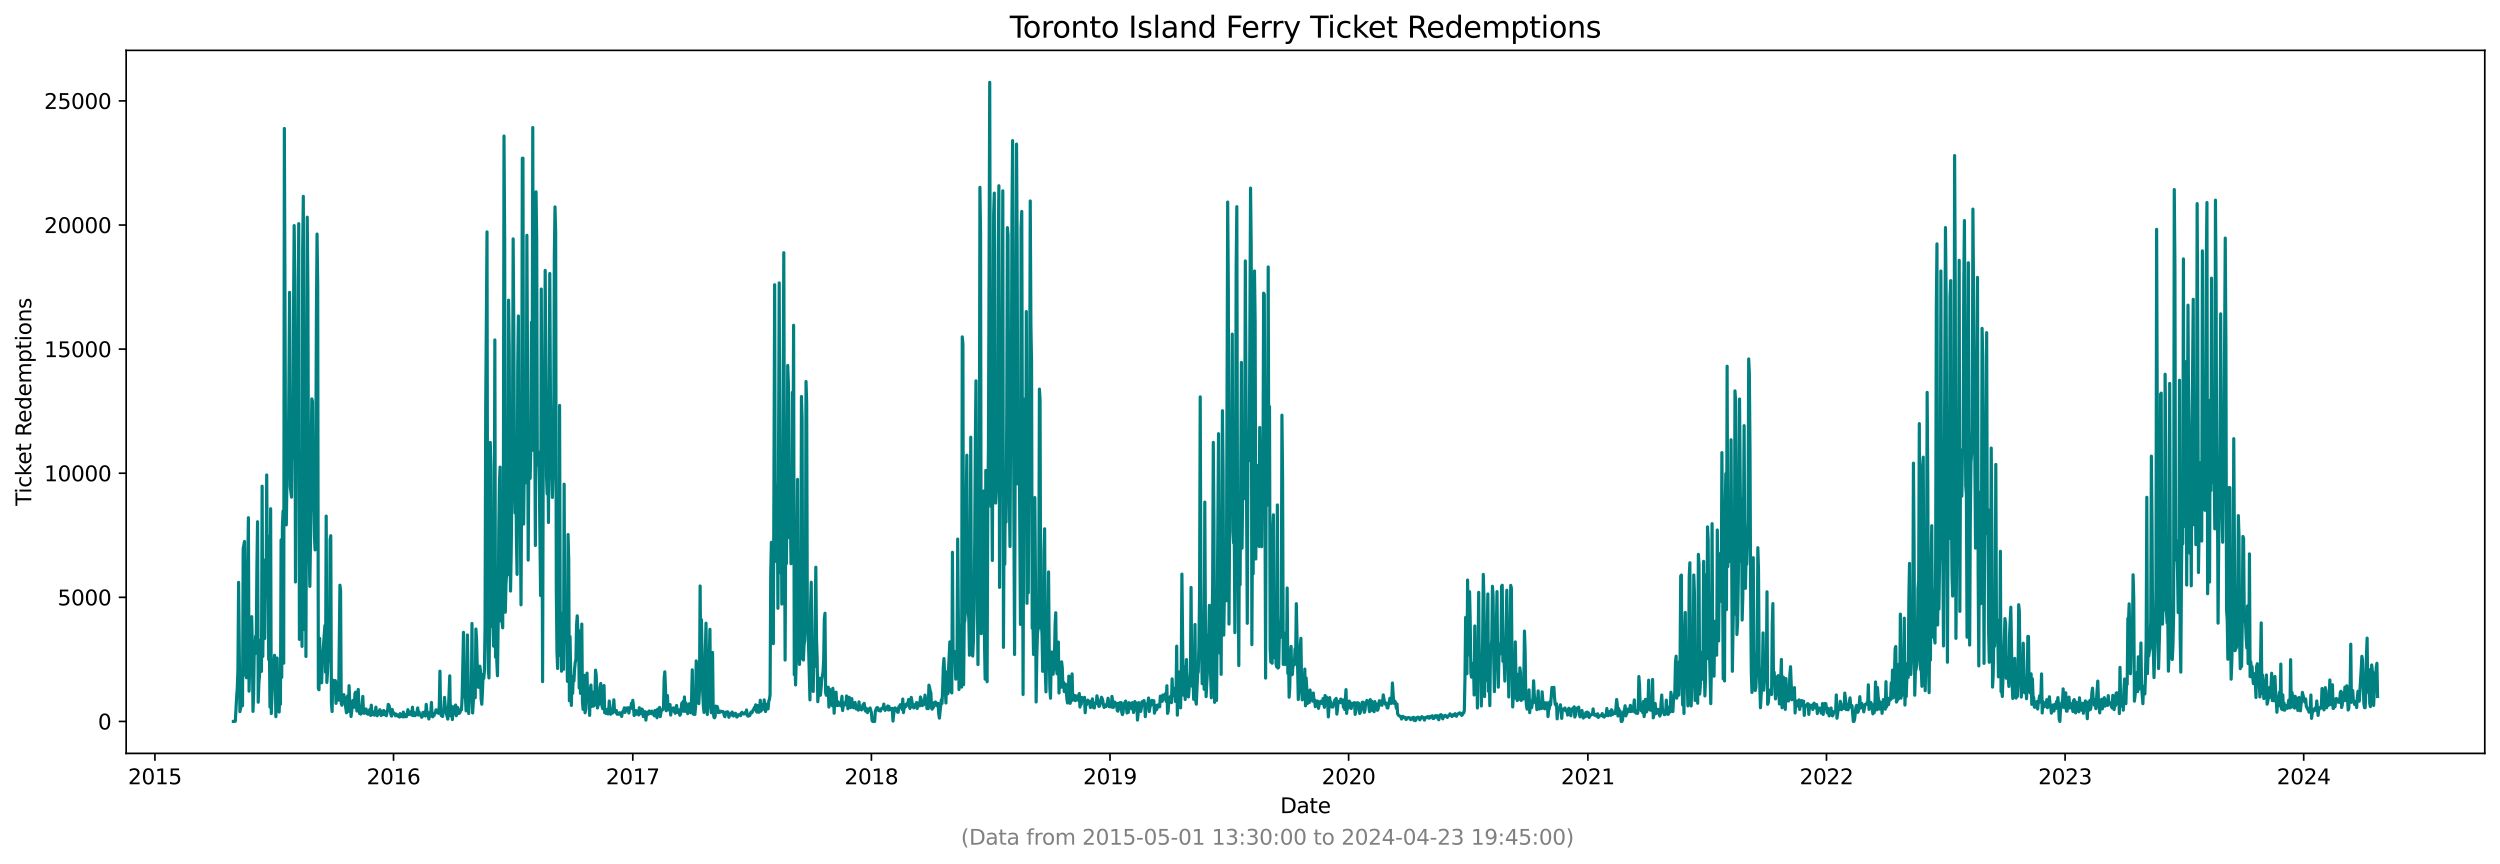 <?xml version="1.0" encoding="utf-8" standalone="no"?>
<!DOCTYPE svg PUBLIC "-//W3C//DTD SVG 1.1//EN"
  "http://www.w3.org/Graphics/SVG/1.1/DTD/svg11.dtd">
<svg xmlns:xlink="http://www.w3.org/1999/xlink" width="1182.891pt" height="408.957pt" viewBox="0 0 1182.891 408.957" xmlns="http://www.w3.org/2000/svg" version="1.1">
 <defs>
  <style type="text/css">*{stroke-linejoin: round; stroke-linecap: butt}</style>
 </defs>
 <g id="figure_1">
  <g id="patch_1">
   <path d="M 0 408.957 
L 1182.891 408.957 
L 1182.891 0 
L 0 0 
z
" style="fill: #ffffff"/>
  </g>
  <g id="axes_1">
   <g id="patch_2">
    <path d="M 59.691 356.478 
L 1175.691 356.478 
L 1175.691 23.838 
L 59.691 23.838 
z
" style="fill: #ffffff"/>
   </g>
   <g id="matplotlib.axis_1">
    <g id="xtick_1">
     <g id="line2d_1">
      <defs>
       <path id="m1382f46287" d="M 0 0 
L 0 3.5 
" style="stroke: #000000; stroke-width: 0.8"/>
      </defs>
      <g>
       <use xlink:href="#m1382f46287" x="73.3" y="356.478" style="stroke: #000000; stroke-width: 0.8"/>
      </g>
     </g>
     <g id="text_1">
      <!-- 2015 -->
      <g transform="translate(60.575 371.076) scale(0.1 -0.1)">
       <defs>
        <path id="DejaVuSans-32" d="M 1228 531 
L 3431 531 
L 3431 0 
L 469 0 
L 469 531 
Q 828 903 1448 1529 
Q 2069 2156 2228 2338 
Q 2531 2678 2651 2914 
Q 2772 3150 2772 3378 
Q 2772 3750 2511 3984 
Q 2250 4219 1831 4219 
Q 1534 4219 1204 4116 
Q 875 4013 500 3803 
L 500 4441 
Q 881 4594 1212 4672 
Q 1544 4750 1819 4750 
Q 2544 4750 2975 4387 
Q 3406 4025 3406 3419 
Q 3406 3131 3298 2873 
Q 3191 2616 2906 2266 
Q 2828 2175 2409 1742 
Q 1991 1309 1228 531 
z
" transform="scale(0.016)"/>
        <path id="DejaVuSans-30" d="M 2034 4250 
Q 1547 4250 1301 3770 
Q 1056 3291 1056 2328 
Q 1056 1369 1301 889 
Q 1547 409 2034 409 
Q 2525 409 2770 889 
Q 3016 1369 3016 2328 
Q 3016 3291 2770 3770 
Q 2525 4250 2034 4250 
z
M 2034 4750 
Q 2819 4750 3233 4129 
Q 3647 3509 3647 2328 
Q 3647 1150 3233 529 
Q 2819 -91 2034 -91 
Q 1250 -91 836 529 
Q 422 1150 422 2328 
Q 422 3509 836 4129 
Q 1250 4750 2034 4750 
z
" transform="scale(0.016)"/>
        <path id="DejaVuSans-31" d="M 794 531 
L 1825 531 
L 1825 4091 
L 703 3866 
L 703 4441 
L 1819 4666 
L 2450 4666 
L 2450 531 
L 3481 531 
L 3481 0 
L 794 0 
L 794 531 
z
" transform="scale(0.016)"/>
        <path id="DejaVuSans-35" d="M 691 4666 
L 3169 4666 
L 3169 4134 
L 1269 4134 
L 1269 2991 
Q 1406 3038 1543 3061 
Q 1681 3084 1819 3084 
Q 2600 3084 3056 2656 
Q 3513 2228 3513 1497 
Q 3513 744 3044 326 
Q 2575 -91 1722 -91 
Q 1428 -91 1123 -41 
Q 819 9 494 109 
L 494 744 
Q 775 591 1075 516 
Q 1375 441 1709 441 
Q 2250 441 2565 725 
Q 2881 1009 2881 1497 
Q 2881 1984 2565 2268 
Q 2250 2553 1709 2553 
Q 1456 2553 1204 2497 
Q 953 2441 691 2322 
L 691 4666 
z
" transform="scale(0.016)"/>
       </defs>
       <use xlink:href="#DejaVuSans-32"/>
       <use xlink:href="#DejaVuSans-30" x="63.623"/>
       <use xlink:href="#DejaVuSans-31" x="127.246"/>
       <use xlink:href="#DejaVuSans-35" x="190.869"/>
      </g>
     </g>
    </g>
    <g id="xtick_2">
     <g id="line2d_2">
      <g>
       <use xlink:href="#m1382f46287" x="186.199" y="356.478" style="stroke: #000000; stroke-width: 0.8"/>
      </g>
     </g>
     <g id="text_2">
      <!-- 2016 -->
      <g transform="translate(173.474 371.076) scale(0.1 -0.1)">
       <defs>
        <path id="DejaVuSans-36" d="M 2113 2584 
Q 1688 2584 1439 2293 
Q 1191 2003 1191 1497 
Q 1191 994 1439 701 
Q 1688 409 2113 409 
Q 2538 409 2786 701 
Q 3034 994 3034 1497 
Q 3034 2003 2786 2293 
Q 2538 2584 2113 2584 
z
M 3366 4563 
L 3366 3988 
Q 3128 4100 2886 4159 
Q 2644 4219 2406 4219 
Q 1781 4219 1451 3797 
Q 1122 3375 1075 2522 
Q 1259 2794 1537 2939 
Q 1816 3084 2150 3084 
Q 2853 3084 3261 2657 
Q 3669 2231 3669 1497 
Q 3669 778 3244 343 
Q 2819 -91 2113 -91 
Q 1303 -91 875 529 
Q 447 1150 447 2328 
Q 447 3434 972 4092 
Q 1497 4750 2381 4750 
Q 2619 4750 2861 4703 
Q 3103 4656 3366 4563 
z
" transform="scale(0.016)"/>
       </defs>
       <use xlink:href="#DejaVuSans-32"/>
       <use xlink:href="#DejaVuSans-30" x="63.623"/>
       <use xlink:href="#DejaVuSans-31" x="127.246"/>
       <use xlink:href="#DejaVuSans-36" x="190.869"/>
      </g>
     </g>
    </g>
    <g id="xtick_3">
     <g id="line2d_3">
      <g>
       <use xlink:href="#m1382f46287" x="299.408" y="356.478" style="stroke: #000000; stroke-width: 0.8"/>
      </g>
     </g>
     <g id="text_3">
      <!-- 2017 -->
      <g transform="translate(286.683 371.076) scale(0.1 -0.1)">
       <defs>
        <path id="DejaVuSans-37" d="M 525 4666 
L 3525 4666 
L 3525 4397 
L 1831 0 
L 1172 0 
L 2766 4134 
L 525 4134 
L 525 4666 
z
" transform="scale(0.016)"/>
       </defs>
       <use xlink:href="#DejaVuSans-32"/>
       <use xlink:href="#DejaVuSans-30" x="63.623"/>
       <use xlink:href="#DejaVuSans-31" x="127.246"/>
       <use xlink:href="#DejaVuSans-37" x="190.869"/>
      </g>
     </g>
    </g>
    <g id="xtick_4">
     <g id="line2d_4">
      <g>
       <use xlink:href="#m1382f46287" x="412.307" y="356.478" style="stroke: #000000; stroke-width: 0.8"/>
      </g>
     </g>
     <g id="text_4">
      <!-- 2018 -->
      <g transform="translate(399.582 371.076) scale(0.1 -0.1)">
       <defs>
        <path id="DejaVuSans-38" d="M 2034 2216 
Q 1584 2216 1326 1975 
Q 1069 1734 1069 1313 
Q 1069 891 1326 650 
Q 1584 409 2034 409 
Q 2484 409 2743 651 
Q 3003 894 3003 1313 
Q 3003 1734 2745 1975 
Q 2488 2216 2034 2216 
z
M 1403 2484 
Q 997 2584 770 2862 
Q 544 3141 544 3541 
Q 544 4100 942 4425 
Q 1341 4750 2034 4750 
Q 2731 4750 3128 4425 
Q 3525 4100 3525 3541 
Q 3525 3141 3298 2862 
Q 3072 2584 2669 2484 
Q 3125 2378 3379 2068 
Q 3634 1759 3634 1313 
Q 3634 634 3220 271 
Q 2806 -91 2034 -91 
Q 1263 -91 848 271 
Q 434 634 434 1313 
Q 434 1759 690 2068 
Q 947 2378 1403 2484 
z
M 1172 3481 
Q 1172 3119 1398 2916 
Q 1625 2713 2034 2713 
Q 2441 2713 2670 2916 
Q 2900 3119 2900 3481 
Q 2900 3844 2670 4047 
Q 2441 4250 2034 4250 
Q 1625 4250 1398 4047 
Q 1172 3844 1172 3481 
z
" transform="scale(0.016)"/>
       </defs>
       <use xlink:href="#DejaVuSans-32"/>
       <use xlink:href="#DejaVuSans-30" x="63.623"/>
       <use xlink:href="#DejaVuSans-31" x="127.246"/>
       <use xlink:href="#DejaVuSans-38" x="190.869"/>
      </g>
     </g>
    </g>
    <g id="xtick_5">
     <g id="line2d_5">
      <g>
       <use xlink:href="#m1382f46287" x="525.206" y="356.478" style="stroke: #000000; stroke-width: 0.8"/>
      </g>
     </g>
     <g id="text_5">
      <!-- 2019 -->
      <g transform="translate(512.481 371.076) scale(0.1 -0.1)">
       <defs>
        <path id="DejaVuSans-39" d="M 703 97 
L 703 672 
Q 941 559 1184 500 
Q 1428 441 1663 441 
Q 2288 441 2617 861 
Q 2947 1281 2994 2138 
Q 2813 1869 2534 1725 
Q 2256 1581 1919 1581 
Q 1219 1581 811 2004 
Q 403 2428 403 3163 
Q 403 3881 828 4315 
Q 1253 4750 1959 4750 
Q 2769 4750 3195 4129 
Q 3622 3509 3622 2328 
Q 3622 1225 3098 567 
Q 2575 -91 1691 -91 
Q 1453 -91 1209 -44 
Q 966 3 703 97 
z
M 1959 2075 
Q 2384 2075 2632 2365 
Q 2881 2656 2881 3163 
Q 2881 3666 2632 3958 
Q 2384 4250 1959 4250 
Q 1534 4250 1286 3958 
Q 1038 3666 1038 3163 
Q 1038 2656 1286 2365 
Q 1534 2075 1959 2075 
z
" transform="scale(0.016)"/>
       </defs>
       <use xlink:href="#DejaVuSans-32"/>
       <use xlink:href="#DejaVuSans-30" x="63.623"/>
       <use xlink:href="#DejaVuSans-31" x="127.246"/>
       <use xlink:href="#DejaVuSans-39" x="190.869"/>
      </g>
     </g>
    </g>
    <g id="xtick_6">
     <g id="line2d_6">
      <g>
       <use xlink:href="#m1382f46287" x="638.105" y="356.478" style="stroke: #000000; stroke-width: 0.8"/>
      </g>
     </g>
     <g id="text_6">
      <!-- 2020 -->
      <g transform="translate(625.38 371.076) scale(0.1 -0.1)">
       <use xlink:href="#DejaVuSans-32"/>
       <use xlink:href="#DejaVuSans-30" x="63.623"/>
       <use xlink:href="#DejaVuSans-32" x="127.246"/>
       <use xlink:href="#DejaVuSans-30" x="190.869"/>
      </g>
     </g>
    </g>
    <g id="xtick_7">
     <g id="line2d_7">
      <g>
       <use xlink:href="#m1382f46287" x="751.314" y="356.478" style="stroke: #000000; stroke-width: 0.8"/>
      </g>
     </g>
     <g id="text_7">
      <!-- 2021 -->
      <g transform="translate(738.589 371.076) scale(0.1 -0.1)">
       <use xlink:href="#DejaVuSans-32"/>
       <use xlink:href="#DejaVuSans-30" x="63.623"/>
       <use xlink:href="#DejaVuSans-32" x="127.246"/>
       <use xlink:href="#DejaVuSans-31" x="190.869"/>
      </g>
     </g>
    </g>
    <g id="xtick_8">
     <g id="line2d_8">
      <g>
       <use xlink:href="#m1382f46287" x="864.213" y="356.478" style="stroke: #000000; stroke-width: 0.8"/>
      </g>
     </g>
     <g id="text_8">
      <!-- 2022 -->
      <g transform="translate(851.488 371.076) scale(0.1 -0.1)">
       <use xlink:href="#DejaVuSans-32"/>
       <use xlink:href="#DejaVuSans-30" x="63.623"/>
       <use xlink:href="#DejaVuSans-32" x="127.246"/>
       <use xlink:href="#DejaVuSans-32" x="190.869"/>
      </g>
     </g>
    </g>
    <g id="xtick_9">
     <g id="line2d_9">
      <g>
       <use xlink:href="#m1382f46287" x="977.112" y="356.478" style="stroke: #000000; stroke-width: 0.8"/>
      </g>
     </g>
     <g id="text_9">
      <!-- 2023 -->
      <g transform="translate(964.387 371.076) scale(0.1 -0.1)">
       <defs>
        <path id="DejaVuSans-33" d="M 2597 2516 
Q 3050 2419 3304 2112 
Q 3559 1806 3559 1356 
Q 3559 666 3084 287 
Q 2609 -91 1734 -91 
Q 1441 -91 1130 -33 
Q 819 25 488 141 
L 488 750 
Q 750 597 1062 519 
Q 1375 441 1716 441 
Q 2309 441 2620 675 
Q 2931 909 2931 1356 
Q 2931 1769 2642 2001 
Q 2353 2234 1838 2234 
L 1294 2234 
L 1294 2753 
L 1863 2753 
Q 2328 2753 2575 2939 
Q 2822 3125 2822 3475 
Q 2822 3834 2567 4026 
Q 2313 4219 1838 4219 
Q 1578 4219 1281 4162 
Q 984 4106 628 3988 
L 628 4550 
Q 988 4650 1302 4700 
Q 1616 4750 1894 4750 
Q 2613 4750 3031 4423 
Q 3450 4097 3450 3541 
Q 3450 3153 3228 2886 
Q 3006 2619 2597 2516 
z
" transform="scale(0.016)"/>
       </defs>
       <use xlink:href="#DejaVuSans-32"/>
       <use xlink:href="#DejaVuSans-30" x="63.623"/>
       <use xlink:href="#DejaVuSans-32" x="127.246"/>
       <use xlink:href="#DejaVuSans-33" x="190.869"/>
      </g>
     </g>
    </g>
    <g id="xtick_10">
     <g id="line2d_10">
      <g>
       <use xlink:href="#m1382f46287" x="1090.011" y="356.478" style="stroke: #000000; stroke-width: 0.8"/>
      </g>
     </g>
     <g id="text_10">
      <!-- 2024 -->
      <g transform="translate(1077.286 371.076) scale(0.1 -0.1)">
       <defs>
        <path id="DejaVuSans-34" d="M 2419 4116 
L 825 1625 
L 2419 1625 
L 2419 4116 
z
M 2253 4666 
L 3047 4666 
L 3047 1625 
L 3713 1625 
L 3713 1100 
L 3047 1100 
L 3047 0 
L 2419 0 
L 2419 1100 
L 313 1100 
L 313 1709 
L 2253 4666 
z
" transform="scale(0.016)"/>
       </defs>
       <use xlink:href="#DejaVuSans-32"/>
       <use xlink:href="#DejaVuSans-30" x="63.623"/>
       <use xlink:href="#DejaVuSans-32" x="127.246"/>
       <use xlink:href="#DejaVuSans-34" x="190.869"/>
      </g>
     </g>
    </g>
    <g id="text_11">
     <!-- Date -->
     <g transform="translate(605.74 384.754) scale(0.1 -0.1)">
      <defs>
       <path id="DejaVuSans-44" d="M 1259 4147 
L 1259 519 
L 2022 519 
Q 2988 519 3436 956 
Q 3884 1394 3884 2338 
Q 3884 3275 3436 3711 
Q 2988 4147 2022 4147 
L 1259 4147 
z
M 628 4666 
L 1925 4666 
Q 3281 4666 3915 4102 
Q 4550 3538 4550 2338 
Q 4550 1131 3912 565 
Q 3275 0 1925 0 
L 628 0 
L 628 4666 
z
" transform="scale(0.016)"/>
       <path id="DejaVuSans-61" d="M 2194 1759 
Q 1497 1759 1228 1600 
Q 959 1441 959 1056 
Q 959 750 1161 570 
Q 1363 391 1709 391 
Q 2188 391 2477 730 
Q 2766 1069 2766 1631 
L 2766 1759 
L 2194 1759 
z
M 3341 1997 
L 3341 0 
L 2766 0 
L 2766 531 
Q 2569 213 2275 61 
Q 1981 -91 1556 -91 
Q 1019 -91 701 211 
Q 384 513 384 1019 
Q 384 1609 779 1909 
Q 1175 2209 1959 2209 
L 2766 2209 
L 2766 2266 
Q 2766 2663 2505 2880 
Q 2244 3097 1772 3097 
Q 1472 3097 1187 3025 
Q 903 2953 641 2809 
L 641 3341 
Q 956 3463 1253 3523 
Q 1550 3584 1831 3584 
Q 2591 3584 2966 3190 
Q 3341 2797 3341 1997 
z
" transform="scale(0.016)"/>
       <path id="DejaVuSans-74" d="M 1172 4494 
L 1172 3500 
L 2356 3500 
L 2356 3053 
L 1172 3053 
L 1172 1153 
Q 1172 725 1289 603 
Q 1406 481 1766 481 
L 2356 481 
L 2356 0 
L 1766 0 
Q 1100 0 847 248 
Q 594 497 594 1153 
L 594 3053 
L 172 3053 
L 172 3500 
L 594 3500 
L 594 4494 
L 1172 4494 
z
" transform="scale(0.016)"/>
       <path id="DejaVuSans-65" d="M 3597 1894 
L 3597 1613 
L 953 1613 
Q 991 1019 1311 708 
Q 1631 397 2203 397 
Q 2534 397 2845 478 
Q 3156 559 3463 722 
L 3463 178 
Q 3153 47 2828 -22 
Q 2503 -91 2169 -91 
Q 1331 -91 842 396 
Q 353 884 353 1716 
Q 353 2575 817 3079 
Q 1281 3584 2069 3584 
Q 2775 3584 3186 3129 
Q 3597 2675 3597 1894 
z
M 3022 2063 
Q 3016 2534 2758 2815 
Q 2500 3097 2075 3097 
Q 1594 3097 1305 2825 
Q 1016 2553 972 2059 
L 3022 2063 
z
" transform="scale(0.016)"/>
      </defs>
      <use xlink:href="#DejaVuSans-44"/>
      <use xlink:href="#DejaVuSans-61" x="77.002"/>
      <use xlink:href="#DejaVuSans-74" x="138.281"/>
      <use xlink:href="#DejaVuSans-65" x="177.49"/>
     </g>
    </g>
   </g>
   <g id="matplotlib.axis_2">
    <g id="ytick_1">
     <g id="line2d_11">
      <defs>
       <path id="m2a762a03a0" d="M 0 0 
L -3.5 0 
" style="stroke: #000000; stroke-width: 0.8"/>
      </defs>
      <g>
       <use xlink:href="#m2a762a03a0" x="59.691" y="341.358" style="stroke: #000000; stroke-width: 0.8"/>
      </g>
     </g>
     <g id="text_12">
      <!-- 0 -->
      <g transform="translate(46.328 345.157) scale(0.1 -0.1)">
       <use xlink:href="#DejaVuSans-30"/>
      </g>
     </g>
    </g>
    <g id="ytick_2">
     <g id="line2d_12">
      <g>
       <use xlink:href="#m2a762a03a0" x="59.691" y="282.635" style="stroke: #000000; stroke-width: 0.8"/>
      </g>
     </g>
     <g id="text_13">
      <!-- 5000 -->
      <g transform="translate(27.241 286.434) scale(0.1 -0.1)">
       <use xlink:href="#DejaVuSans-35"/>
       <use xlink:href="#DejaVuSans-30" x="63.623"/>
       <use xlink:href="#DejaVuSans-30" x="127.246"/>
       <use xlink:href="#DejaVuSans-30" x="190.869"/>
      </g>
     </g>
    </g>
    <g id="ytick_3">
     <g id="line2d_13">
      <g>
       <use xlink:href="#m2a762a03a0" x="59.691" y="223.912" style="stroke: #000000; stroke-width: 0.8"/>
      </g>
     </g>
     <g id="text_14">
      <!-- 10000 -->
      <g transform="translate(20.878 227.711) scale(0.1 -0.1)">
       <use xlink:href="#DejaVuSans-31"/>
       <use xlink:href="#DejaVuSans-30" x="63.623"/>
       <use xlink:href="#DejaVuSans-30" x="127.246"/>
       <use xlink:href="#DejaVuSans-30" x="190.869"/>
       <use xlink:href="#DejaVuSans-30" x="254.492"/>
      </g>
     </g>
    </g>
    <g id="ytick_4">
     <g id="line2d_14">
      <g>
       <use xlink:href="#m2a762a03a0" x="59.691" y="165.189" style="stroke: #000000; stroke-width: 0.8"/>
      </g>
     </g>
     <g id="text_15">
      <!-- 15000 -->
      <g transform="translate(20.878 168.988) scale(0.1 -0.1)">
       <use xlink:href="#DejaVuSans-31"/>
       <use xlink:href="#DejaVuSans-35" x="63.623"/>
       <use xlink:href="#DejaVuSans-30" x="127.246"/>
       <use xlink:href="#DejaVuSans-30" x="190.869"/>
       <use xlink:href="#DejaVuSans-30" x="254.492"/>
      </g>
     </g>
    </g>
    <g id="ytick_5">
     <g id="line2d_15">
      <g>
       <use xlink:href="#m2a762a03a0" x="59.691" y="106.466" style="stroke: #000000; stroke-width: 0.8"/>
      </g>
     </g>
     <g id="text_16">
      <!-- 20000 -->
      <g transform="translate(20.878 110.265) scale(0.1 -0.1)">
       <use xlink:href="#DejaVuSans-32"/>
       <use xlink:href="#DejaVuSans-30" x="63.623"/>
       <use xlink:href="#DejaVuSans-30" x="127.246"/>
       <use xlink:href="#DejaVuSans-30" x="190.869"/>
       <use xlink:href="#DejaVuSans-30" x="254.492"/>
      </g>
     </g>
    </g>
    <g id="ytick_6">
     <g id="line2d_16">
      <g>
       <use xlink:href="#m2a762a03a0" x="59.691" y="47.743" style="stroke: #000000; stroke-width: 0.8"/>
      </g>
     </g>
     <g id="text_17">
      <!-- 25000 -->
      <g transform="translate(20.878 51.542) scale(0.1 -0.1)">
       <use xlink:href="#DejaVuSans-32"/>
       <use xlink:href="#DejaVuSans-35" x="63.623"/>
       <use xlink:href="#DejaVuSans-30" x="127.246"/>
       <use xlink:href="#DejaVuSans-30" x="190.869"/>
       <use xlink:href="#DejaVuSans-30" x="254.492"/>
      </g>
     </g>
    </g>
    <g id="text_18">
     <!-- Ticket Redemptions -->
     <g transform="translate(14.798 239.337) rotate(-90) scale(0.1 -0.1)">
      <defs>
       <path id="DejaVuSans-54" d="M -19 4666 
L 3928 4666 
L 3928 4134 
L 2272 4134 
L 2272 0 
L 1638 0 
L 1638 4134 
L -19 4134 
L -19 4666 
z
" transform="scale(0.016)"/>
       <path id="DejaVuSans-69" d="M 603 3500 
L 1178 3500 
L 1178 0 
L 603 0 
L 603 3500 
z
M 603 4863 
L 1178 4863 
L 1178 4134 
L 603 4134 
L 603 4863 
z
" transform="scale(0.016)"/>
       <path id="DejaVuSans-63" d="M 3122 3366 
L 3122 2828 
Q 2878 2963 2633 3030 
Q 2388 3097 2138 3097 
Q 1578 3097 1268 2742 
Q 959 2388 959 1747 
Q 959 1106 1268 751 
Q 1578 397 2138 397 
Q 2388 397 2633 464 
Q 2878 531 3122 666 
L 3122 134 
Q 2881 22 2623 -34 
Q 2366 -91 2075 -91 
Q 1284 -91 818 406 
Q 353 903 353 1747 
Q 353 2603 823 3093 
Q 1294 3584 2113 3584 
Q 2378 3584 2631 3529 
Q 2884 3475 3122 3366 
z
" transform="scale(0.016)"/>
       <path id="DejaVuSans-6b" d="M 581 4863 
L 1159 4863 
L 1159 1991 
L 2875 3500 
L 3609 3500 
L 1753 1863 
L 3688 0 
L 2938 0 
L 1159 1709 
L 1159 0 
L 581 0 
L 581 4863 
z
" transform="scale(0.016)"/>
       <path id="DejaVuSans-20" transform="scale(0.016)"/>
       <path id="DejaVuSans-52" d="M 2841 2188 
Q 3044 2119 3236 1894 
Q 3428 1669 3622 1275 
L 4263 0 
L 3584 0 
L 2988 1197 
Q 2756 1666 2539 1819 
Q 2322 1972 1947 1972 
L 1259 1972 
L 1259 0 
L 628 0 
L 628 4666 
L 2053 4666 
Q 2853 4666 3247 4331 
Q 3641 3997 3641 3322 
Q 3641 2881 3436 2590 
Q 3231 2300 2841 2188 
z
M 1259 4147 
L 1259 2491 
L 2053 2491 
Q 2509 2491 2742 2702 
Q 2975 2913 2975 3322 
Q 2975 3731 2742 3939 
Q 2509 4147 2053 4147 
L 1259 4147 
z
" transform="scale(0.016)"/>
       <path id="DejaVuSans-64" d="M 2906 2969 
L 2906 4863 
L 3481 4863 
L 3481 0 
L 2906 0 
L 2906 525 
Q 2725 213 2448 61 
Q 2172 -91 1784 -91 
Q 1150 -91 751 415 
Q 353 922 353 1747 
Q 353 2572 751 3078 
Q 1150 3584 1784 3584 
Q 2172 3584 2448 3432 
Q 2725 3281 2906 2969 
z
M 947 1747 
Q 947 1113 1208 752 
Q 1469 391 1925 391 
Q 2381 391 2643 752 
Q 2906 1113 2906 1747 
Q 2906 2381 2643 2742 
Q 2381 3103 1925 3103 
Q 1469 3103 1208 2742 
Q 947 2381 947 1747 
z
" transform="scale(0.016)"/>
       <path id="DejaVuSans-6d" d="M 3328 2828 
Q 3544 3216 3844 3400 
Q 4144 3584 4550 3584 
Q 5097 3584 5394 3201 
Q 5691 2819 5691 2113 
L 5691 0 
L 5113 0 
L 5113 2094 
Q 5113 2597 4934 2840 
Q 4756 3084 4391 3084 
Q 3944 3084 3684 2787 
Q 3425 2491 3425 1978 
L 3425 0 
L 2847 0 
L 2847 2094 
Q 2847 2600 2669 2842 
Q 2491 3084 2119 3084 
Q 1678 3084 1418 2786 
Q 1159 2488 1159 1978 
L 1159 0 
L 581 0 
L 581 3500 
L 1159 3500 
L 1159 2956 
Q 1356 3278 1631 3431 
Q 1906 3584 2284 3584 
Q 2666 3584 2933 3390 
Q 3200 3197 3328 2828 
z
" transform="scale(0.016)"/>
       <path id="DejaVuSans-70" d="M 1159 525 
L 1159 -1331 
L 581 -1331 
L 581 3500 
L 1159 3500 
L 1159 2969 
Q 1341 3281 1617 3432 
Q 1894 3584 2278 3584 
Q 2916 3584 3314 3078 
Q 3713 2572 3713 1747 
Q 3713 922 3314 415 
Q 2916 -91 2278 -91 
Q 1894 -91 1617 61 
Q 1341 213 1159 525 
z
M 3116 1747 
Q 3116 2381 2855 2742 
Q 2594 3103 2138 3103 
Q 1681 3103 1420 2742 
Q 1159 2381 1159 1747 
Q 1159 1113 1420 752 
Q 1681 391 2138 391 
Q 2594 391 2855 752 
Q 3116 1113 3116 1747 
z
" transform="scale(0.016)"/>
       <path id="DejaVuSans-6f" d="M 1959 3097 
Q 1497 3097 1228 2736 
Q 959 2375 959 1747 
Q 959 1119 1226 758 
Q 1494 397 1959 397 
Q 2419 397 2687 759 
Q 2956 1122 2956 1747 
Q 2956 2369 2687 2733 
Q 2419 3097 1959 3097 
z
M 1959 3584 
Q 2709 3584 3137 3096 
Q 3566 2609 3566 1747 
Q 3566 888 3137 398 
Q 2709 -91 1959 -91 
Q 1206 -91 779 398 
Q 353 888 353 1747 
Q 353 2609 779 3096 
Q 1206 3584 1959 3584 
z
" transform="scale(0.016)"/>
       <path id="DejaVuSans-6e" d="M 3513 2113 
L 3513 0 
L 2938 0 
L 2938 2094 
Q 2938 2591 2744 2837 
Q 2550 3084 2163 3084 
Q 1697 3084 1428 2787 
Q 1159 2491 1159 1978 
L 1159 0 
L 581 0 
L 581 3500 
L 1159 3500 
L 1159 2956 
Q 1366 3272 1645 3428 
Q 1925 3584 2291 3584 
Q 2894 3584 3203 3211 
Q 3513 2838 3513 2113 
z
" transform="scale(0.016)"/>
       <path id="DejaVuSans-73" d="M 2834 3397 
L 2834 2853 
Q 2591 2978 2328 3040 
Q 2066 3103 1784 3103 
Q 1356 3103 1142 2972 
Q 928 2841 928 2578 
Q 928 2378 1081 2264 
Q 1234 2150 1697 2047 
L 1894 2003 
Q 2506 1872 2764 1633 
Q 3022 1394 3022 966 
Q 3022 478 2636 193 
Q 2250 -91 1575 -91 
Q 1294 -91 989 -36 
Q 684 19 347 128 
L 347 722 
Q 666 556 975 473 
Q 1284 391 1588 391 
Q 1994 391 2212 530 
Q 2431 669 2431 922 
Q 2431 1156 2273 1281 
Q 2116 1406 1581 1522 
L 1381 1569 
Q 847 1681 609 1914 
Q 372 2147 372 2553 
Q 372 3047 722 3315 
Q 1072 3584 1716 3584 
Q 2034 3584 2315 3537 
Q 2597 3491 2834 3397 
z
" transform="scale(0.016)"/>
      </defs>
      <use xlink:href="#DejaVuSans-54"/>
      <use xlink:href="#DejaVuSans-69" x="57.959"/>
      <use xlink:href="#DejaVuSans-63" x="85.742"/>
      <use xlink:href="#DejaVuSans-6b" x="140.723"/>
      <use xlink:href="#DejaVuSans-65" x="195.008"/>
      <use xlink:href="#DejaVuSans-74" x="256.531"/>
      <use xlink:href="#DejaVuSans-20" x="295.74"/>
      <use xlink:href="#DejaVuSans-52" x="327.527"/>
      <use xlink:href="#DejaVuSans-65" x="392.51"/>
      <use xlink:href="#DejaVuSans-64" x="454.033"/>
      <use xlink:href="#DejaVuSans-65" x="517.51"/>
      <use xlink:href="#DejaVuSans-6d" x="579.033"/>
      <use xlink:href="#DejaVuSans-70" x="676.445"/>
      <use xlink:href="#DejaVuSans-74" x="739.922"/>
      <use xlink:href="#DejaVuSans-69" x="779.131"/>
      <use xlink:href="#DejaVuSans-6f" x="806.914"/>
      <use xlink:href="#DejaVuSans-6e" x="868.096"/>
      <use xlink:href="#DejaVuSans-73" x="931.475"/>
     </g>
    </g>
   </g>
   <g id="line2d_17">
    <path d="M 110.418 341.346 
L 111.037 341.358 
L 111.346 341.217 
L 111.964 329.742 
L 112.274 325.585 
L 112.583 316.6 
L 112.892 275.541 
L 113.511 336.719 
L 114.13 333.806 
L 114.439 320.523 
L 114.748 333.9 
L 115.058 259.639 
L 115.676 256.209 
L 115.986 319.489 
L 116.295 308.755 
L 116.604 320.687 
L 116.913 319.266 
L 117.223 266.181 
L 117.532 244.958 
L 117.841 327.018 
L 118.151 313.817 
L 118.46 319.067 
L 118.769 308.778 
L 119.079 291.784 
L 119.388 305.49 
L 119.697 336.59 
L 120.007 328.251 
L 120.316 305.83 
L 120.625 309.424 
L 120.935 301.05 
L 121.244 302.53 
L 121.553 268.541 
L 121.862 246.861 
L 122.172 332.256 
L 122.481 323.447 
L 122.79 319.536 
L 123.1 304.55 
L 123.409 302.812 
L 123.718 317.669 
L 124.028 230.078 
L 124.337 310.61 
L 124.646 285.442 
L 124.956 288.39 
L 125.265 302.107 
L 125.574 264.853 
L 125.884 282.705 
L 126.193 224.734 
L 126.502 273.932 
L 126.811 253.731 
L 127.121 312.067 
L 127.43 301.99 
L 127.739 334.546 
L 128.049 240.718 
L 128.358 337.623 
L 128.977 322.085 
L 129.286 316.483 
L 129.595 315.062 
L 129.905 310.047 
L 130.214 317.328 
L 130.523 339.103 
L 131.142 311.362 
L 131.451 330.882 
L 131.76 332.89 
L 132.07 336.907 
L 132.379 329.437 
L 132.688 333.195 
L 132.998 255.446 
L 133.307 320.499 
L 133.616 249.139 
L 133.926 241.752 
L 134.235 313.793 
L 134.544 60.791 
L 135.163 232.474 
L 135.472 248.329 
L 135.782 226.613 
L 136.091 225.133 
L 136.4 221.023 
L 137.019 138.329 
L 137.328 230.266 
L 137.947 235.234 
L 138.256 205.038 
L 138.565 216.677 
L 138.875 149.639 
L 139.184 106.736 
L 139.493 132.75 
L 139.803 275.377 
L 140.112 204.181 
L 140.421 217.264 
L 140.731 208.139 
L 141.349 105.82 
L 141.658 302.53 
L 141.968 275.388 
L 142.277 218.439 
L 142.586 214.011 
L 142.896 305.83 
L 143.205 118.422 
L 143.514 92.901 
L 144.133 297.903 
L 144.442 214.622 
L 144.752 310.61 
L 145.37 102.754 
L 145.68 137.436 
L 145.989 243.079 
L 146.607 277.444 
L 146.917 256.01 
L 147.226 214.622 
L 147.535 188.725 
L 147.845 189.829 
L 148.154 241.4 
L 148.463 236.326 
L 148.773 253.59 
L 149.082 260.179 
L 149.391 224.887 
L 149.701 149.98 
L 150.01 110.741 
L 150.319 134.441 
L 150.629 325.867 
L 150.938 326.36 
L 151.247 302.025 
L 151.556 319.865 
L 151.866 321.204 
L 152.175 323.06 
L 152.484 313.37 
L 153.722 295.977 
L 154.031 318.033 
L 154.34 244.206 
L 154.65 322.907 
L 154.959 318.057 
L 155.268 311.233 
L 155.578 312.818 
L 155.887 312.595 
L 156.196 255.329 
L 156.505 253.473 
L 156.815 332.373 
L 157.124 336.66 
L 157.433 323.471 
L 157.743 321.862 
L 158.052 327.617 
L 158.361 327.335 
L 158.671 322.026 
L 158.98 332.808 
L 159.599 323.001 
L 159.908 325.561 
L 160.217 331.304 
L 160.836 276.892 
L 161.145 279.393 
L 161.454 332.702 
L 161.764 333.7 
L 162.073 331.175 
L 162.382 332.361 
L 162.692 328.662 
L 163.001 331.915 
L 163.31 332.796 
L 163.929 337.247 
L 164.238 329.789 
L 164.548 329.202 
L 164.857 336.59 
L 165.166 324.446 
L 165.476 331.903 
L 165.785 332.267 
L 166.094 339.009 
L 167.022 331.398 
L 167.331 333.583 
L 167.641 334.652 
L 167.95 328.157 
L 168.259 327.487 
L 168.878 336.437 
L 169.187 330.013 
L 169.497 326.207 
L 169.806 333.665 
L 170.115 337.588 
L 170.425 335.697 
L 170.734 337.881 
L 171.043 337.2 
L 171.662 329.508 
L 171.971 335.967 
L 172.28 337.494 
L 172.59 336.578 
L 172.899 336.871 
L 173.208 335.45 
L 173.518 337.623 
L 173.827 336.836 
L 174.136 337.952 
L 174.446 336.366 
L 174.755 336.402 
L 175.064 335.568 
L 175.374 338.516 
L 175.683 333.665 
L 175.992 337.635 
L 176.301 337.318 
L 176.611 338.245 
L 176.92 336.848 
L 177.229 338.351 
L 177.539 337.952 
L 177.848 334.581 
L 178.157 337.541 
L 178.467 338.668 
L 179.085 337.13 
L 179.395 336.86 
L 179.704 335.803 
L 180.013 337.846 
L 180.323 338.563 
L 180.632 336.543 
L 181.25 338.128 
L 181.56 336.167 
L 181.869 338.152 
L 182.178 337.576 
L 182.488 336.754 
L 182.797 338.645 
L 183.416 335.897 
L 183.725 333.278 
L 184.034 333.736 
L 184.653 336.049 
L 184.962 338.152 
L 185.272 338.844 
L 185.581 335.697 
L 185.89 337.012 
L 186.509 337.459 
L 187.127 338.68 
L 187.437 337.858 
L 187.746 338.234 
L 188.055 338.281 
L 188.365 338.938 
L 188.674 338.539 
L 188.983 339.256 
L 189.293 337.647 
L 189.602 339.044 
L 190.221 338.386 
L 190.53 339.15 
L 190.839 336.918 
L 191.148 339.173 
L 191.458 338.856 
L 191.767 338.105 
L 192.076 339.115 
L 192.386 339.009 
L 193.004 335.779 
L 193.314 338.046 
L 193.623 338.058 
L 194.242 336.789 
L 194.86 338.398 
L 195.17 334.616 
L 195.479 338.574 
L 195.788 337.048 
L 196.097 338.093 
L 196.407 338.633 
L 196.716 337.658 
L 197.025 338.046 
L 197.644 334.957 
L 197.953 338.328 
L 198.263 336.813 
L 198.572 338.187 
L 198.881 338.469 
L 199.191 338.046 
L 199.5 339.396 
L 199.809 338.551 
L 200.119 337.095 
L 200.428 338.692 
L 201.047 336.789 
L 201.356 338.786 
L 201.665 333.278 
L 201.974 336.507 
L 202.284 337.282 
L 202.593 337.611 
L 202.902 340.195 
L 203.521 337.001 
L 203.83 337.153 
L 204.14 332.373 
L 204.449 338.927 
L 204.758 339.173 
L 205.068 338.187 
L 205.377 338.527 
L 205.686 337.435 
L 205.996 337.235 
L 206.305 335.838 
L 206.614 337.2 
L 206.923 336.66 
L 207.233 337.341 
L 207.542 337.517 
L 207.851 333.665 
L 208.161 317.563 
L 208.47 336.39 
L 208.779 338.621 
L 209.089 335.92 
L 209.398 339.021 
L 210.017 335.497 
L 210.326 329.966 
L 210.635 334.064 
L 210.945 335.486 
L 211.254 337.787 
L 211.872 340.254 
L 212.182 335.568 
L 212.8 319.783 
L 213.11 338.657 
L 213.419 333.947 
L 213.728 335.791 
L 214.038 340.477 
L 214.347 335.932 
L 214.656 334.417 
L 214.966 337.764 
L 215.275 337.059 
L 215.584 333.595 
L 215.894 338.645 
L 216.203 337.576 
L 216.512 334.734 
L 216.821 335.356 
L 217.131 337.553 
L 217.44 337.423 
L 218.059 336.049 
L 218.368 335.791 
L 218.677 329.402 
L 219.296 299.195 
L 219.605 325.15 
L 219.915 329.907 
L 220.224 329.86 
L 220.533 336.355 
L 220.843 327.358 
L 221.152 300.44 
L 221.77 337.6 
L 222.389 325.831 
L 222.698 331.774 
L 223.008 330.823 
L 223.317 295.014 
L 223.626 337.341 
L 223.936 332.467 
L 224.245 321.838 
L 224.864 330.142 
L 225.173 297.633 
L 225.482 302.53 
L 225.792 314.322 
L 226.41 325.221 
L 227.029 315.191 
L 227.338 317.293 
L 227.647 330.776 
L 227.957 333.219 
L 228.266 327.347 
L 228.575 319.055 
L 228.885 321.028 
L 229.194 317.845 
L 229.503 296.341 
L 229.813 193.07 
L 230.431 109.719 
L 230.741 291.443 
L 231.05 317 
L 231.359 320.77 
L 231.668 295.378 
L 231.978 209.348 
L 232.287 221.258 
L 232.596 286.957 
L 232.906 296.493 
L 233.215 291.197 
L 233.524 305.736 
L 233.834 262.117 
L 234.143 160.855 
L 234.452 310.928 
L 234.762 297.656 
L 235.071 313.206 
L 235.38 319.748 
L 235.69 295.836 
L 235.999 250.408 
L 236.308 228.739 
L 236.617 221.023 
L 236.927 293.816 
L 237.236 291.279 
L 237.855 297.069 
L 238.164 239.591 
L 238.473 64.373 
L 238.783 113.184 
L 239.092 289.67 
L 239.401 276.363 
L 239.711 271.325 
L 240.02 272.065 
L 240.329 235.316 
L 240.639 142.017 
L 240.948 165.412 
L 241.257 257.912 
L 241.566 279.652 
L 241.876 261.682 
L 242.494 204.615 
L 242.804 113.031 
L 243.113 156.991 
L 243.422 219.719 
L 243.732 242.727 
L 244.041 218.075 
L 244.35 255.834 
L 244.66 271.771 
L 244.969 173.527 
L 245.278 149.521 
L 245.588 242.738 
L 245.897 238.076 
L 246.206 248.575 
L 246.515 286.17 
L 246.825 229.502 
L 247.134 74.873 
L 247.443 74.826 
L 247.753 247.953 
L 248.062 220.154 
L 248.371 217.852 
L 248.681 204.662 
L 248.99 228.433 
L 249.299 111.328 
L 249.609 174.749 
L 249.918 265.018 
L 250.227 215.338 
L 250.537 224.229 
L 250.846 226.355 
L 251.155 211.533 
L 251.464 152.469 
L 251.774 189.782 
L 252.083 60.333 
L 252.392 213.095 
L 252.702 188.584 
L 253.011 202.725 
L 253.32 258.089 
L 253.63 90.775 
L 253.939 113.195 
L 254.248 220.048 
L 254.558 214.692 
L 254.867 213.905 
L 255.176 228.128 
L 255.795 281.789 
L 256.104 136.767 
L 256.413 215.139 
L 256.723 322.531 
L 257.032 216.219 
L 257.651 190.71 
L 257.96 127.935 
L 258.579 225.403 
L 258.888 233.636 
L 259.197 212.461 
L 259.507 247.213 
L 260.125 129.415 
L 260.435 186.282 
L 260.744 210.64 
L 261.362 235.363 
L 261.981 211.697 
L 262.29 120.688 
L 262.6 97.904 
L 262.909 109.778 
L 263.218 279.1 
L 263.528 308.285 
L 263.837 316.295 
L 264.146 283.985 
L 264.456 310.141 
L 264.765 191.814 
L 265.074 296.599 
L 265.384 297.633 
L 265.693 317.587 
L 266.311 290.022 
L 266.621 316.694 
L 266.93 229.103 
L 267.239 303.575 
L 267.549 300.181 
L 267.858 299.23 
L 268.167 301.919 
L 268.477 322.39 
L 268.786 252.909 
L 269.095 265.276 
L 269.405 331.586 
L 269.714 301.18 
L 270.333 333.771 
L 270.642 321.216 
L 270.951 328.051 
L 271.26 319.971 
L 271.57 322.238 
L 271.879 316.424 
L 272.188 313.323 
L 272.498 311.961 
L 272.807 295.683 
L 273.116 291.385 
L 273.426 298.819 
L 273.735 298.22 
L 274.044 325.526 
L 274.354 318.244 
L 274.663 328.051 
L 274.972 323.048 
L 275.282 295.284 
L 275.591 332.232 
L 275.9 335.65 
L 276.519 319.525 
L 276.828 337.259 
L 277.137 335.521 
L 277.447 322.296 
L 277.756 318.503 
L 278.065 331.704 
L 278.375 329.449 
L 278.684 330.976 
L 278.993 338.492 
L 279.303 326.055 
L 279.612 324.117 
L 279.921 334.264 
L 280.231 327.358 
L 280.849 334.088 
L 281.158 333.818 
L 281.468 329.625 
L 281.777 317.082 
L 282.086 319.278 
L 282.705 334.98 
L 283.324 332.138 
L 283.633 333.113 
L 283.942 325.068 
L 284.252 323.377 
L 284.561 331.398 
L 284.87 334.111 
L 285.18 335.345 
L 285.489 333.348 
L 285.798 324.375 
L 286.107 337.224 
L 286.417 337.012 
L 286.726 337.553 
L 287.035 336.167 
L 287.345 335.603 
L 287.654 337.799 
L 287.963 337.13 
L 288.273 331.692 
L 288.582 334.335 
L 288.891 337.952 
L 289.201 336.766 
L 289.51 337.4 
L 289.819 337.388 
L 290.129 336.202 
L 290.438 331.117 
L 290.747 335.944 
L 291.366 337.118 
L 291.675 336.214 
L 291.984 337.964 
L 292.294 337.576 
L 292.603 337.928 
L 292.912 337.905 
L 293.222 337.212 
L 293.531 338.046 
L 293.84 338.21 
L 294.15 338.997 
L 294.459 336.989 
L 295.078 336.261 
L 295.387 334.945 
L 295.696 337.095 
L 296.005 336.543 
L 296.315 334.992 
L 296.624 336.073 
L 296.933 334.922 
L 297.243 334.898 
L 297.552 337.388 
L 297.861 335.685 
L 298.171 334.781 
L 298.48 335.215 
L 298.789 332.69 
L 299.099 335.133 
L 299.408 331.351 
L 299.717 334.135 
L 300.027 338.539 
L 300.336 337.494 
L 300.645 338.105 
L 300.954 336.214 
L 301.264 336.449 
L 301.573 337.247 
L 301.882 337.553 
L 302.192 338.292 
L 302.501 334.863 
L 302.81 337.4 
L 303.12 337.682 
L 303.429 335.779 
L 303.738 335.474 
L 304.048 335.944 
L 304.357 339.032 
L 304.666 338.915 
L 304.976 338.316 
L 305.285 336.707 
L 305.594 340.735 
L 305.903 338.081 
L 306.213 337.964 
L 306.522 336.965 
L 306.831 337.928 
L 307.141 336.39 
L 307.45 337.611 
L 307.759 337.423 
L 308.378 336.46 
L 308.687 337.823 
L 308.997 337.74 
L 309.306 337.095 
L 309.615 338.692 
L 309.925 336.131 
L 310.234 336.93 
L 310.543 336.742 
L 310.852 339.608 
L 311.162 335.544 
L 311.471 336.848 
L 311.78 336.719 
L 312.09 334.71 
L 312.399 339.068 
L 312.708 337.142 
L 313.018 336.084 
L 313.327 336.038 
L 313.636 335.673 
L 313.946 334.558 
L 314.255 320.863 
L 314.564 317.88 
L 314.874 325.608 
L 315.183 336.296 
L 315.492 335.767 
L 315.801 329.108 
L 316.111 335.908 
L 316.42 335.204 
L 316.729 335.38 
L 317.039 333.36 
L 317.348 338.339 
L 317.657 335.133 
L 317.967 335.286 
L 318.276 335.955 
L 318.585 334.934 
L 318.895 336.66 
L 319.204 336.19 
L 319.513 337.506 
L 319.823 334.91 
L 320.132 333.794 
L 320.441 337.071 
L 320.75 336.202 
L 321.06 335.814 
L 321.678 338.433 
L 321.988 337.893 
L 322.606 332.679 
L 322.916 336.472 
L 323.225 331.892 
L 323.534 336.531 
L 323.844 329.778 
L 324.153 336.601 
L 324.462 332.549 
L 324.772 335.474 
L 325.081 335.532 
L 325.39 337.67 
L 325.699 336.46 
L 326.009 333.031 
L 326.318 333.336 
L 326.627 336.026 
L 326.937 337.306 
L 327.246 329.836 
L 327.555 316.941 
L 327.865 335.744 
L 328.174 337.987 
L 328.483 332.714 
L 328.793 338.046 
L 329.102 334.558 
L 329.411 312.701 
L 329.721 314.897 
L 330.03 325.127 
L 330.339 330.823 
L 330.648 332.937 
L 330.958 326.595 
L 331.267 277.268 
L 331.576 317.105 
L 331.886 293.205 
L 332.504 327.781 
L 332.814 334.276 
L 333.123 337.095 
L 333.432 330.001 
L 333.742 308.085 
L 334.051 294.873 
L 334.36 323.259 
L 334.67 338.058 
L 334.979 324.457 
L 335.597 311.209 
L 335.907 297.774 
L 336.216 334.37 
L 336.525 337.247 
L 336.835 334.252 
L 337.144 308.708 
L 337.453 335.074 
L 337.763 339.303 
L 338.072 339.643 
L 338.381 338.938 
L 338.691 334.1 
L 339 335.063 
L 339.309 334.264 
L 339.619 335.227 
L 339.928 337.2 
L 340.237 336.625 
L 340.547 337.048 
L 340.856 336.543 
L 341.165 336.496 
L 341.474 336.766 
L 341.784 336.848 
L 342.093 336.672 
L 342.402 337.106 
L 342.712 338.692 
L 343.021 339.115 
L 343.33 337.306 
L 343.64 336.895 
L 343.949 337.423 
L 344.258 336.766 
L 344.568 337.224 
L 344.877 339.385 
L 345.186 337.729 
L 345.496 337.846 
L 345.805 338.398 
L 346.114 337.282 
L 346.423 336.918 
L 346.733 337.705 
L 347.042 338.797 
L 347.351 337.987 
L 347.661 338.234 
L 347.97 337.494 
L 348.279 337.858 
L 348.589 339.279 
L 348.898 339.079 
L 349.207 338.433 
L 349.517 338.339 
L 349.826 338.022 
L 350.135 337.94 
L 350.445 338.61 
L 350.754 337.365 
L 351.063 337.036 
L 351.372 337.729 
L 351.682 337.67 
L 351.991 337.846 
L 352.3 337.576 
L 352.61 337.083 
L 352.919 337.799 
L 353.228 335.932 
L 353.538 338.292 
L 353.847 338.844 
L 354.156 338.833 
L 354.466 338.093 
L 354.775 338.551 
L 355.084 337.365 
L 355.394 336.883 
L 355.703 337.306 
L 356.012 336.813 
L 356.321 335.991 
L 356.631 335.603 
L 356.94 334.757 
L 357.249 335.685 
L 357.559 333.489 
L 357.868 336.496 
L 358.177 336.965 
L 358.487 333.841 
L 358.796 336.284 
L 359.105 337.012 
L 359.415 335.756 
L 359.724 331.328 
L 360.033 336.496 
L 360.343 335.838 
L 360.652 333.336 
L 361.27 335.556 
L 361.58 331.163 
L 361.889 334.605 
L 362.198 336.672 
L 362.508 335.568 
L 362.817 333.172 
L 363.126 334.945 
L 363.436 335.392 
L 363.745 331.669 
L 364.054 331.07 
L 364.364 328.65 
L 364.673 271.818 
L 364.982 256.585 
L 365.292 260.672 
L 365.601 268.353 
L 365.91 304.55 
L 366.529 134.723 
L 366.838 265.593 
L 367.147 229.467 
L 367.457 230.841 
L 367.766 233.777 
L 368.075 287.826 
L 368.694 133.866 
L 369.003 236.584 
L 369.313 271.019 
L 369.622 226.766 
L 369.931 285.818 
L 370.241 256.468 
L 370.859 119.561 
L 371.168 237.042 
L 371.478 312.302 
L 371.787 246.297 
L 372.096 266.686 
L 372.406 234.318 
L 372.715 172.917 
L 373.024 181.619 
L 373.334 254.33 
L 373.643 254.272 
L 373.952 242.633 
L 374.262 266.733 
L 374.571 250.22 
L 374.88 185.671 
L 375.19 220.412 
L 375.499 153.902 
L 375.808 319.219 
L 376.117 311.644 
L 376.427 324.082 
L 376.736 312.677 
L 377.045 259.592 
L 377.355 226.848 
L 377.664 310.458 
L 377.973 298.807 
L 378.283 314.38 
L 378.901 294.485 
L 379.211 187.609 
L 379.52 198.508 
L 379.829 311.832 
L 380.139 312.29 
L 380.448 304.973 
L 380.757 303.258 
L 381.066 294.661 
L 381.376 180.515 
L 381.685 190.686 
L 381.994 292.007 
L 382.304 295.507 
L 383.232 331.14 
L 383.541 285.841 
L 383.85 275.482 
L 384.16 315.508 
L 384.469 307.134 
L 384.778 327.147 
L 385.088 308.696 
L 385.397 315.414 
L 386.015 268.377 
L 386.325 301.872 
L 386.634 311.221 
L 386.943 332.021 
L 387.253 328.204 
L 387.562 322.12 
L 387.871 320.922 
L 388.181 328.967 
L 388.49 325.925 
L 388.799 321.686 
L 389.418 317.939 
L 389.727 312.372 
L 390.037 292.817 
L 390.346 290.163 
L 390.655 327.793 
L 390.964 328.979 
L 391.274 328.65 
L 391.583 325.831 
L 391.892 325.15 
L 392.202 334.546 
L 392.511 326.09 
L 392.82 330.318 
L 393.13 327.1 
L 393.439 332.655 
L 393.748 333.865 
L 394.058 325.679 
L 394.367 329.143 
L 394.676 337.482 
L 394.986 331.563 
L 395.295 331.692 
L 395.604 327.511 
L 395.913 333.806 
L 396.223 333.83 
L 396.532 332.044 
L 396.841 333.63 
L 397.151 333.524 
L 397.46 332.761 
L 397.769 334.017 
L 398.079 332.303 
L 398.388 329.472 
L 398.697 336.202 
L 399.007 333.841 
L 399.625 332.526 
L 399.935 333.501 
L 400.244 333.395 
L 400.553 329.308 
L 400.862 330.541 
L 401.172 335.345 
L 401.79 329.907 
L 402.1 333.912 
L 402.409 334.804 
L 402.718 334.511 
L 403.028 330.576 
L 403.337 333.266 
L 403.646 334.663 
L 403.956 334.922 
L 404.265 333.888 
L 404.574 332.361 
L 405.193 335.509 
L 405.811 335.403 
L 406.121 336.014 
L 406.43 332.091 
L 406.739 334.898 
L 407.049 334.875 
L 407.358 335.732 
L 407.667 335.897 
L 407.977 335.415 
L 408.286 333.477 
L 408.595 333.254 
L 408.905 332.796 
L 409.214 335.345 
L 409.523 336.449 
L 409.833 335.074 
L 410.451 337.2 
L 410.76 335.732 
L 411.07 335.544 
L 411.379 336.108 
L 411.688 334.98 
L 412.307 337.259 
L 412.616 340.888 
L 412.926 341.358 
L 413.854 341.358 
L 414.163 336.543 
L 414.782 334.945 
L 415.091 334.793 
L 415.4 334.969 
L 415.709 336.214 
L 416.019 336.108 
L 416.328 336.366 
L 416.637 336.437 
L 416.947 335.345 
L 417.256 335.298 
L 417.565 334.945 
L 417.875 334.934 
L 418.184 333.148 
L 418.493 335.568 
L 418.803 336.12 
L 419.112 334.945 
L 419.421 334.804 
L 419.731 334.804 
L 420.04 334.029 
L 420.349 335.932 
L 420.658 334.323 
L 420.968 335.873 
L 421.277 335.709 
L 421.586 335.709 
L 421.896 335.227 
L 422.205 335.215 
L 422.514 341.193 
L 423.133 335.345 
L 423.442 334.934 
L 423.752 336.167 
L 424.061 335.309 
L 424.68 336.977 
L 424.989 336.989 
L 425.298 334.417 
L 425.607 334.628 
L 425.917 333.43 
L 426.226 334.605 
L 426.535 333.677 
L 426.845 335.685 
L 427.154 330.752 
L 427.463 337.177 
L 427.773 335.239 
L 428.082 334.628 
L 428.391 333.43 
L 428.701 334.241 
L 429.01 332.996 
L 429.319 333.289 
L 429.629 332.326 
L 429.938 330.964 
L 430.247 334.041 
L 430.556 335.204 
L 430.866 334.475 
L 431.175 329.977 
L 431.794 333.794 
L 432.103 334.593 
L 432.412 334.957 
L 432.722 333.465 
L 433.031 334.041 
L 433.65 332.432 
L 433.959 335.215 
L 434.268 332.585 
L 434.578 333.877 
L 434.887 333.137 
L 435.196 333.994 
L 435.505 329.778 
L 435.815 330.658 
L 436.124 333.383 
L 436.433 333.865 
L 436.743 332.573 
L 437.052 333.442 
L 437.361 331.821 
L 437.671 328.897 
L 437.98 331.128 
L 438.289 330.705 
L 438.599 335.286 
L 438.908 330.494 
L 439.217 335.274 
L 439.527 324.187 
L 439.836 325.279 
L 440.145 327.006 
L 440.454 327.828 
L 440.764 334.957 
L 441.073 335.556 
L 441.382 332.573 
L 441.692 334.663 
L 442.001 332.514 
L 442.31 333.759 
L 442.62 332.138 
L 443.548 334.053 
L 443.857 332.784 
L 444.166 337.823 
L 444.476 339.784 
L 445.403 331.128 
L 445.713 332.831 
L 446.022 326.56 
L 446.331 315.719 
L 446.641 311.62 
L 447.569 332.62 
L 447.878 319.947 
L 448.187 317.822 
L 448.497 328.263 
L 448.806 316.577 
L 449.425 303.705 
L 449.734 311.879 
L 450.043 327.429 
L 450.352 327.852 
L 450.662 261.318 
L 450.971 312.631 
L 451.28 312.302 
L 451.59 308.226 
L 451.899 312.184 
L 452.208 321.357 
L 452.518 316.377 
L 452.827 309.589 
L 453.136 255.082 
L 453.755 326.278 
L 454.064 295.812 
L 454.683 306.512 
L 454.992 325.103 
L 455.301 159.399 
L 455.611 162.652 
L 455.92 323.976 
L 456.229 294.873 
L 456.539 293.452 
L 456.848 274.132 
L 457.157 237.512 
L 457.467 215.385 
L 457.776 275.4 
L 458.085 289.963 
L 458.395 292.559 
L 458.704 310.035 
L 459.013 284.984 
L 459.323 206.859 
L 459.632 304.95 
L 460.25 310.423 
L 460.56 303.705 
L 460.869 289.411 
L 461.178 257.126 
L 461.488 209.031 
L 461.797 180.198 
L 462.106 273.509 
L 462.416 278.407 
L 462.725 314.451 
L 463.034 270.89 
L 463.344 249.28 
L 463.653 88.649 
L 463.962 110.212 
L 464.272 299.829 
L 464.581 262.07 
L 464.89 264.994 
L 465.199 253.684 
L 465.509 232.309 
L 465.818 304.092 
L 466.127 321.345 
L 466.437 222.596 
L 466.746 250.889 
L 467.055 322.566 
L 467.365 240.143 
L 467.674 213.436 
L 468.293 38.958 
L 468.602 174.479 
L 468.911 239.685 
L 469.221 220.553 
L 469.53 265.218 
L 469.839 199.694 
L 470.148 101.439 
L 470.458 91.374 
L 470.767 235.398 
L 471.076 238.029 
L 472.004 219.907 
L 472.314 118.586 
L 472.623 87.886 
L 472.932 277.925 
L 473.551 166.504 
L 473.86 194.703 
L 474.17 163.04 
L 474.479 90.282 
L 474.788 306.312 
L 475.097 241.529 
L 475.407 266.956 
L 475.716 227.329 
L 476.025 247.049 
L 476.335 198.602 
L 476.644 107.722 
L 476.953 111.199 
L 477.263 199.73 
L 477.572 236.114 
L 477.881 258.594 
L 478.191 201.867 
L 478.5 196.312 
L 478.809 103.013 
L 479.119 66.546 
L 479.737 247.483 
L 480.047 309.671 
L 480.356 209.125 
L 480.665 182.371 
L 480.974 68.178 
L 481.284 117.106 
L 481.593 228.985 
L 481.902 219.449 
L 482.212 204.369 
L 482.83 295.436 
L 483.14 107.746 
L 483.449 100.03 
L 484.068 328.58 
L 484.377 239.614 
L 484.686 188.866 
L 484.996 190.228 
L 485.305 239.391 
L 485.614 147.431 
L 485.923 285.454 
L 486.233 227.717 
L 486.542 280.474 
L 486.851 212.379 
L 487.161 203.312 
L 487.47 95.085 
L 487.779 153.726 
L 488.089 171.437 
L 488.398 297.233 
L 488.707 291.525 
L 489.017 309.659 
L 489.326 291.76 
L 489.635 235.433 
L 489.945 275.095 
L 490.254 332.127 
L 490.563 310.869 
L 490.872 300.076 
L 491.182 297.257 
L 491.491 283.704 
L 491.8 184.133 
L 492.11 189.113 
L 492.419 297.175 
L 492.728 293.639 
L 493.038 300.451 
L 493.347 317.634 
L 493.656 305.995 
L 493.966 261.095 
L 494.275 250.208 
L 494.584 317.082 
L 494.894 327.347 
L 495.203 310.481 
L 495.512 306.887 
L 495.821 298.666 
L 496.131 270.62 
L 496.44 307.616 
L 496.749 325.691 
L 497.059 330.365 
L 497.368 313.969 
L 497.677 308.473 
L 497.987 315.919 
L 498.296 319.02 
L 498.915 310.728 
L 499.224 295.483 
L 499.533 289.928 
L 499.843 315.79 
L 500.152 318.832 
L 500.461 315.896 
L 500.77 303.775 
L 501.08 327.91 
L 501.389 319.736 
L 501.698 325.373 
L 502.008 323.33 
L 502.317 313.147 
L 502.626 315.966 
L 502.936 325.115 
L 503.245 322.848 
L 503.554 327.241 
L 503.864 323.6 
L 504.173 323.717 
L 504.482 326.419 
L 504.792 330.6 
L 505.101 332.62 
L 505.41 330.952 
L 505.719 319.889 
L 506.029 327.769 
L 506.338 332.796 
L 506.647 331.692 
L 506.957 327.652 
L 507.266 318.855 
L 507.575 331.304 
L 507.885 330.788 
L 508.503 329.014 
L 508.813 331.528 
L 509.431 329.825 
L 509.741 329.261 
L 510.05 331.257 
L 510.359 330.212 
L 510.668 328.145 
L 510.978 334.534 
L 511.287 332.573 
L 511.596 333.254 
L 511.906 330.001 
L 512.215 330.823 
L 512.524 330.846 
L 512.834 331.762 
L 513.143 329.954 
L 513.452 337.212 
L 513.762 333.137 
L 514.071 333.465 
L 514.38 332.596 
L 514.69 331.269 
L 514.999 332.373 
L 515.308 331.809 
L 515.617 332.819 
L 515.927 334.769 
L 516.236 332.608 
L 516.545 332.056 
L 516.855 330.67 
L 517.473 334.851 
L 517.783 334.969 
L 518.092 332.819 
L 518.401 332.996 
L 518.711 332.843 
L 519.02 329.226 
L 519.639 332.749 
L 519.948 334.241 
L 520.257 334.076 
L 521.185 329.895 
L 521.494 330.541 
L 521.804 331.657 
L 522.113 333.618 
L 522.422 334.746 
L 522.732 333.794 
L 523.041 333.501 
L 523.35 334.288 
L 523.66 333.653 
L 523.969 332.502 
L 524.278 330.377 
L 524.897 334.417 
L 525.206 332.996 
L 525.515 334.135 
L 525.825 334.546 
L 526.134 329.508 
L 526.753 334.757 
L 527.062 334.135 
L 527.371 332.127 
L 527.681 332.69 
L 527.99 332.819 
L 528.299 332.761 
L 528.609 336.178 
L 528.918 336.507 
L 529.227 332.796 
L 529.537 332.984 
L 529.846 332.479 
L 530.155 335.509 
L 530.464 332.385 
L 530.774 337.153 
L 531.083 338.116 
L 531.392 337.177 
L 531.702 332.996 
L 532.011 333.559 
L 532.32 332.15 
L 532.63 331.715 
L 533.248 337.353 
L 533.558 334.323 
L 533.867 337.095 
L 534.176 332.467 
L 534.486 334.111 
L 534.795 332.866 
L 535.104 334.757 
L 535.413 335.403 
L 535.723 332.491 
L 536.032 334.123 
L 536.341 337.13 
L 536.651 332.996 
L 536.96 331.939 
L 537.269 335.074 
L 537.579 336.049 
L 537.888 332.632 
L 538.197 340.7 
L 538.507 337.905 
L 538.816 332.467 
L 539.125 335.168 
L 539.435 334.135 
L 539.744 336.613 
L 540.053 334.746 
L 540.362 332.009 
L 540.672 332.608 
L 540.981 332.408 
L 541.29 331.457 
L 541.6 333.36 
L 541.909 339.079 
L 542.218 334.288 
L 542.528 333.113 
L 542.837 334.851 
L 543.456 330.271 
L 543.765 336.672 
L 544.384 333.066 
L 544.693 333.606 
L 545.002 331.387 
L 545.311 332.596 
L 545.621 332.174 
L 545.93 331.528 
L 546.239 337.447 
L 546.858 333.783 
L 547.167 335.873 
L 547.477 335.215 
L 547.786 333.536 
L 548.095 334.111 
L 548.405 333.865 
L 548.714 334.417 
L 549.023 329.39 
L 549.333 330.306 
L 549.642 329.378 
L 549.951 331.821 
L 550.26 328.815 
L 550.57 330.811 
L 551.188 329.813 
L 551.498 328.133 
L 551.807 331.927 
L 552.116 324.481 
L 552.426 337.541 
L 552.735 336.613 
L 553.044 330.694 
L 553.354 330.741 
L 553.663 329.766 
L 553.972 329.331 
L 554.282 332.444 
L 554.591 321.204 
L 554.9 328.85 
L 555.209 325.597 
L 555.519 329.19 
L 555.828 327.781 
L 556.137 331.927 
L 556.447 328.791 
L 556.756 305.748 
L 557.065 338.375 
L 557.375 327.264 
L 557.684 328.18 
L 557.993 317.927 
L 558.303 323.424 
L 558.612 334.922 
L 558.921 315.214 
L 559.231 271.642 
L 559.849 328.885 
L 560.158 318.421 
L 560.468 315.508 
L 560.777 330.964 
L 561.396 312.079 
L 561.705 329.284 
L 562.014 321.592 
L 562.324 329.766 
L 563.252 317.88 
L 563.561 277.949 
L 563.87 319.172 
L 564.18 324.774 
L 564.489 321.345 
L 564.798 330.893 
L 565.107 320.441 
L 565.417 295.483 
L 565.726 331.281 
L 566.035 333.184 
L 566.654 318.89 
L 566.963 317.869 
L 567.273 305.208 
L 567.582 281.214 
L 567.891 187.797 
L 568.201 274.836 
L 568.51 305.208 
L 568.819 323.494 
L 569.129 319.266 
L 569.438 300.076 
L 569.747 326.137 
L 570.056 237.571 
L 570.366 298.654 
L 570.675 329.613 
L 571.294 317.845 
L 571.603 300.557 
L 571.912 301.755 
L 572.222 286.428 
L 572.531 310.751 
L 573.15 330.165 
L 573.459 295.742 
L 573.768 277.068 
L 574.078 209.313 
L 574.387 247.436 
L 574.696 332.314 
L 575.005 289.188 
L 575.315 288.26 
L 575.624 331.398 
L 576.552 205.214 
L 576.861 308.884 
L 577.171 282.329 
L 577.48 284.502 
L 577.789 319.078 
L 578.408 194.327 
L 578.717 223.759 
L 579.027 300.51 
L 579.336 280.803 
L 579.645 279.335 
L 579.954 265.382 
L 580.264 284.256 
L 580.882 95.602 
L 581.192 136.626 
L 581.501 295.284 
L 581.81 244.805 
L 582.12 237.958 
L 582.429 243.748 
L 582.738 209.9 
L 583.048 158.095 
L 583.357 251.535 
L 583.666 256.891 
L 583.976 249.01 
L 584.285 299.336 
L 584.594 231.464 
L 584.903 125.598 
L 585.213 97.787 
L 585.522 241.658 
L 585.831 269.175 
L 586.141 314.932 
L 586.45 244.277 
L 586.759 276.692 
L 587.378 171.496 
L 587.687 259.369 
L 587.997 230.712 
L 588.306 223.301 
L 588.615 235.927 
L 588.925 220.811 
L 589.234 123.46 
L 589.852 243.631 
L 590.162 294.931 
L 590.471 211.098 
L 590.78 212.026 
L 591.09 217.887 
L 591.708 89.002 
L 592.018 116.942 
L 592.327 305.02 
L 592.636 244.089 
L 592.946 271.454 
L 593.564 128.217 
L 593.874 152.141 
L 594.183 264.489 
L 594.492 231.969 
L 594.801 220.236 
L 595.111 234.388 
L 595.42 222.279 
L 595.729 258.535 
L 596.039 202.243 
L 596.348 228.88 
L 596.657 209.208 
L 596.967 258.688 
L 597.276 208.773 
L 597.585 219.484 
L 597.895 138.716 
L 598.204 139.304 
L 598.823 320.852 
L 599.132 206.682 
L 599.441 222.373 
L 599.75 214.739 
L 600.06 126.302 
L 600.369 239.145 
L 600.678 192.366 
L 600.988 307.017 
L 601.297 313.288 
L 601.606 301.931 
L 601.916 313.805 
L 602.225 251.324 
L 602.534 243.584 
L 602.844 308.861 
L 603.153 311.198 
L 603.462 292.218 
L 603.772 314.11 
L 604.081 315.555 
L 604.39 238.933 
L 604.699 316.119 
L 605.009 315.731 
L 605.318 300.757 
L 605.627 301.779 
L 605.937 299.066 
L 606.246 290.844 
L 606.555 196.441 
L 606.865 226.061 
L 607.174 314.357 
L 607.483 307.463 
L 607.793 307.745 
L 608.102 314.416 
L 608.411 299.453 
L 608.721 311.339 
L 609.03 278.231 
L 609.339 318.632 
L 609.648 309.835 
L 609.958 329.883 
L 610.267 325.103 
L 610.576 309.471 
L 610.886 305.854 
L 611.195 319.266 
L 611.504 319.09 
L 611.814 313.981 
L 612.123 313.018 
L 612.432 314.604 
L 612.742 307.099 
L 613.051 310.434 
L 613.36 285.63 
L 614.288 330.987 
L 614.597 326.618 
L 615.216 306.512 
L 615.525 302.025 
L 615.835 321.956 
L 616.144 331.14 
L 616.453 322.191 
L 616.763 321.322 
L 617.072 324.363 
L 617.381 316.588 
L 617.691 333.959 
L 618 320.734 
L 618.309 325.632 
L 618.619 332.855 
L 618.928 331.915 
L 619.237 328.791 
L 619.547 332.326 
L 619.856 326.477 
L 620.165 329.989 
L 620.474 328.474 
L 621.093 331.751 
L 621.402 327.898 
L 621.712 331.387 
L 622.021 331.128 
L 622.33 334.382 
L 622.64 332.35 
L 622.949 332.514 
L 623.258 331.657 
L 623.568 331.856 
L 623.877 335.168 
L 624.186 333.019 
L 624.496 333.078 
L 624.805 331.927 
L 625.114 331.786 
L 625.423 332.197 
L 625.733 332.913 
L 626.042 330.482 
L 626.351 333.113 
L 626.661 334.687 
L 626.97 329.085 
L 627.279 332.314 
L 627.589 329.778 
L 627.898 330.424 
L 628.207 333.371 
L 628.517 339.197 
L 629.135 330.071 
L 629.445 332.796 
L 629.754 332.115 
L 630.063 334.44 
L 630.372 333.559 
L 630.682 334.558 
L 630.991 333.43 
L 631.3 333.066 
L 631.61 331.093 
L 631.919 331.304 
L 632.228 330.447 
L 632.538 337.87 
L 632.847 335.427 
L 633.156 331.821 
L 633.466 331.986 
L 633.775 332.455 
L 634.084 332.444 
L 634.394 330.752 
L 634.703 332.35 
L 635.012 332.643 
L 635.321 331.152 
L 635.631 334.605 
L 635.94 334.687 
L 636.249 335.673 
L 636.868 326.289 
L 637.177 337.541 
L 637.487 333.172 
L 637.796 335.18 
L 638.105 333.818 
L 638.415 331.704 
L 639.033 334.734 
L 639.343 335.215 
L 639.652 332.679 
L 639.961 332.784 
L 640.27 333.395 
L 640.58 332.679 
L 640.889 332.444 
L 641.198 337.999 
L 641.508 336.484 
L 641.817 332.62 
L 642.126 333.113 
L 642.436 332.514 
L 642.745 332.62 
L 643.364 337.623 
L 643.673 336.954 
L 643.982 335.532 
L 644.292 333.054 
L 644.601 332.244 
L 644.91 332.244 
L 645.219 332.561 
L 645.529 337.059 
L 645.838 336.225 
L 646.147 332.784 
L 646.457 332.35 
L 646.766 331.422 
L 647.075 332.279 
L 647.385 331.903 
L 648.003 336.742 
L 648.313 331.034 
L 648.622 331.997 
L 648.931 331.657 
L 649.241 336.084 
L 649.55 336.249 
L 649.859 335.497 
L 650.168 336.73 
L 650.478 331.903 
L 650.787 335.45 
L 651.096 335.086 
L 651.406 333.019 
L 651.715 336.096 
L 652.024 335.744 
L 652.643 331.551 
L 652.952 332.526 
L 653.262 331.692 
L 653.571 333.571 
L 653.88 333.724 
L 654.19 331.962 
L 654.499 328.803 
L 655.117 332.35 
L 655.736 333.489 
L 656.045 332.667 
L 656.355 334.945 
L 656.664 334.992 
L 656.973 333.371 
L 657.283 332.902 
L 657.592 330.447 
L 657.901 330.33 
L 658.211 332.831 
L 658.52 331.316 
L 658.829 323.165 
L 659.448 332.761 
L 660.066 331.833 
L 660.376 332.808 
L 660.685 335.121 
L 660.994 333.066 
L 661.304 337.823 
L 661.922 338.645 
L 662.232 338.751 
L 662.541 339.079 
L 662.85 339.009 
L 663.16 340.207 
L 663.778 338.927 
L 664.088 339.514 
L 664.706 339.385 
L 665.325 340.465 
L 665.943 339.573 
L 666.253 339.596 
L 666.562 339.49 
L 666.871 339.608 
L 667.49 340.524 
L 667.799 339.878 
L 668.727 339.408 
L 669.037 340.806 
L 669.346 339.643 
L 669.655 340.982 
L 669.964 340.63 
L 670.274 339.678 
L 670.892 339.314 
L 671.511 339.761 
L 671.82 340.606 
L 672.13 339.526 
L 672.439 339.796 
L 672.748 339.115 
L 673.367 339.479 
L 673.676 339.784 
L 673.986 340.724 
L 674.295 339.561 
L 674.604 339.408 
L 675.223 339.584 
L 675.532 339.009 
L 675.841 339.631 
L 676.151 339.819 
L 676.46 339.737 
L 676.769 338.95 
L 677.388 339.314 
L 677.697 338.645 
L 678.007 339.937 
L 678.316 340.007 
L 678.625 339.702 
L 679.244 338.586 
L 679.553 339.185 
L 679.862 339.361 
L 680.172 338.633 
L 680.481 340.219 
L 680.79 340.559 
L 681.1 338.95 
L 681.409 338.363 
L 681.718 338.128 
L 682.028 338.292 
L 682.646 340.125 
L 682.956 338.844 
L 683.265 338.704 
L 683.574 339.009 
L 683.884 338.48 
L 684.193 338.915 
L 684.502 338.856 
L 684.811 339.479 
L 685.121 338.751 
L 685.739 338.551 
L 686.049 337.74 
L 686.977 339.021 
L 687.286 338.715 
L 687.595 338.116 
L 687.905 338.586 
L 688.214 337.987 
L 688.523 337.682 
L 689.142 338.903 
L 689.451 338.21 
L 690.07 337.611 
L 690.688 337.282 
L 690.998 337.482 
L 691.307 338.199 
L 691.616 338.48 
L 691.926 338.257 
L 692.235 337.306 
L 692.544 337.341 
L 692.854 336.261 
L 693.163 320.77 
L 693.472 292.124 
L 693.782 317.775 
L 694.091 318.773 
L 694.4 274.449 
L 694.709 309.953 
L 695.019 309.06 
L 695.328 279.981 
L 695.637 294.086 
L 695.947 318.385 
L 696.256 320.417 
L 696.565 320.077 
L 697.184 313.723 
L 697.493 328.826 
L 697.803 296.188 
L 698.112 324.821 
L 698.421 315.367 
L 698.731 312.055 
L 699.04 334.992 
L 699.658 280.274 
L 699.968 319.9 
L 700.277 312.666 
L 700.586 315.531 
L 700.896 334.041 
L 701.514 303.317 
L 701.824 271.795 
L 702.133 282.694 
L 702.442 329.59 
L 702.752 310.975 
L 703.061 321.991 
L 703.68 297.785 
L 703.989 281.026 
L 704.298 327.112 
L 704.607 316.894 
L 704.917 333.877 
L 705.226 308.238 
L 705.535 306.359 
L 705.845 302.812 
L 706.154 277.408 
L 706.463 281.942 
L 706.773 312.243 
L 707.082 327.253 
L 707.391 302.636 
L 707.701 307.028 
L 708.01 296.482 
L 708.319 279.934 
L 708.629 313.605 
L 708.938 325.139 
L 709.247 309.765 
L 709.556 308.532 
L 709.866 304.538 
L 710.175 309.33 
L 710.484 277.361 
L 710.794 276.915 
L 711.103 312.924 
L 711.412 305.02 
L 712.031 322.261 
L 712.65 295.965 
L 712.959 279.299 
L 713.268 308.062 
L 713.578 310.704 
L 713.887 329.778 
L 714.196 304.809 
L 714.505 302.389 
L 714.815 276.962 
L 715.124 278.325 
L 715.433 315.355 
L 715.743 334.511 
L 716.052 328.756 
L 716.361 330.412 
L 716.671 322.519 
L 716.98 303.728 
L 717.289 320.993 
L 717.599 330.4 
L 717.908 331.492 
L 718.217 319.043 
L 718.527 330.882 
L 718.836 328.603 
L 719.145 316.001 
L 719.454 318.538 
L 719.764 331.445 
L 720.073 330.529 
L 720.382 321.897 
L 720.692 330.741 
L 721.001 322.437 
L 721.31 298.596 
L 721.62 308.097 
L 721.929 329.132 
L 722.238 333.724 
L 722.548 335.521 
L 722.857 332.62 
L 723.166 335.027 
L 723.476 326.43 
L 723.785 337.2 
L 724.094 332.174 
L 724.403 331.692 
L 724.713 334.863 
L 725.022 332.996 
L 725.331 330.353 
L 725.641 322.12 
L 725.95 328.533 
L 726.259 332.373 
L 726.569 330.752 
L 726.878 331.398 
L 727.187 335.779 
L 727.497 332.726 
L 727.806 326.9 
L 728.115 335.027 
L 728.425 335.486 
L 728.734 334.311 
L 729.043 335.016 
L 729.352 335.204 
L 729.662 327.347 
L 730.28 335.063 
L 730.59 335.039 
L 730.899 335.38 
L 731.208 332.502 
L 731.518 335.11 
L 732.136 332.573 
L 732.446 339.044 
L 732.755 335.779 
L 733.064 335.286 
L 733.374 331.974 
L 733.683 333.548 
L 734.301 325.291 
L 734.92 328.216 
L 735.229 325.197 
L 735.539 330.142 
L 735.848 333.207 
L 736.157 333.783 
L 736.467 332.996 
L 736.776 340.125 
L 737.085 336.049 
L 737.395 335.309 
L 738.013 334.675 
L 738.323 333.465 
L 738.941 339.913 
L 739.25 335.932 
L 739.56 335.579 
L 739.869 335.791 
L 740.178 335.168 
L 740.488 335.004 
L 740.797 336.319 
L 741.106 336.131 
L 741.416 336.449 
L 741.725 338.351 
L 742.034 335.709 
L 742.344 335.11 
L 742.653 335.791 
L 743.272 338.68 
L 743.581 335.568 
L 743.89 335.403 
L 744.199 335.803 
L 744.509 334.957 
L 744.818 334.44 
L 745.127 339.279 
L 745.437 338.48 
L 745.746 335.72 
L 746.055 335.063 
L 746.365 335.979 
L 746.983 334.581 
L 747.293 338.128 
L 747.602 339.173 
L 747.911 337.811 
L 748.221 337.318 
L 748.53 336.178 
L 748.839 338.539 
L 749.148 339.737 
L 749.767 337.893 
L 750.076 339.15 
L 750.386 337.13 
L 750.695 338.68 
L 751.004 336.918 
L 751.314 338.938 
L 751.623 337.282 
L 751.932 339.479 
L 752.242 338.715 
L 752.86 338.234 
L 753.17 337.893 
L 753.479 337.999 
L 753.788 335.427 
L 754.097 337.917 
L 754.407 338.398 
L 754.716 338.386 
L 755.025 337.999 
L 755.335 338.715 
L 755.644 338.962 
L 755.953 337.729 
L 756.263 339.443 
L 756.572 338.985 
L 756.881 338.762 
L 757.191 338.692 
L 757.5 338.433 
L 757.809 338.527 
L 758.119 337.623 
L 758.428 338.95 
L 758.737 338.516 
L 759.047 339.291 
L 759.356 338.41 
L 759.665 338.645 
L 759.974 338.363 
L 760.284 335.227 
L 760.593 338.457 
L 760.902 338.633 
L 761.212 338.222 
L 761.521 336.695 
L 762.14 338.492 
L 762.449 335.826 
L 762.758 336.108 
L 763.068 338.034 
L 763.996 337.282 
L 764.305 337.588 
L 764.614 334.816 
L 764.923 330.964 
L 765.233 333.371 
L 765.542 338.786 
L 765.851 335.18 
L 766.161 336.578 
L 766.47 336.355 
L 766.779 337.188 
L 767.089 341.358 
L 767.398 341.358 
L 767.707 340.63 
L 768.017 337.282 
L 768.635 335.885 
L 768.945 333.923 
L 769.254 338.727 
L 769.563 337.823 
L 769.872 337.318 
L 770.182 335.521 
L 770.491 336.695 
L 770.8 336.648 
L 771.11 335.509 
L 771.419 333.724 
L 771.728 336.695 
L 772.038 335.086 
L 772.347 334.699 
L 772.656 336.519 
L 772.966 334.546 
L 773.275 331.175 
L 773.584 336.989 
L 773.894 337.106 
L 774.203 337.482 
L 774.512 336.284 
L 774.821 337.553 
L 775.131 335.967 
L 775.44 320.112 
L 775.749 324.199 
L 776.059 333.877 
L 776.677 336.39 
L 776.987 333.465 
L 777.296 337.212 
L 777.605 331.927 
L 777.915 339.068 
L 778.224 336.59 
L 778.533 330.87 
L 778.843 336.918 
L 779.152 336.742 
L 779.461 331.234 
L 779.77 332.925 
L 780.08 321.838 
L 780.389 335.004 
L 780.698 335.955 
L 781.008 334.828 
L 781.317 334.241 
L 781.626 336.343 
L 781.936 321.498 
L 782.245 339.643 
L 782.554 338.304 
L 782.864 336.319 
L 783.173 332.819 
L 783.482 337.658 
L 783.792 336.437 
L 784.101 336.554 
L 784.41 335.603 
L 784.719 337.365 
L 785.029 337.834 
L 785.338 338.809 
L 785.647 338.081 
L 785.957 332.303 
L 786.266 328.862 
L 786.575 335.121 
L 786.885 336.954 
L 787.194 337.142 
L 787.503 338.175 
L 787.813 337.975 
L 788.122 337.259 
L 788.431 331.281 
L 788.741 336.214 
L 789.05 337.952 
L 789.359 337.987 
L 789.668 336.801 
L 789.978 334.464 
L 790.287 336.86 
L 790.596 327.546 
L 790.906 331.128 
L 791.215 336.519 
L 791.524 336.683 
L 791.834 331.21 
L 792.452 327.546 
L 792.762 313.312 
L 793.071 310.481 
L 793.38 330.33 
L 793.69 326.548 
L 793.999 326.43 
L 794.308 328.932 
L 794.617 313.018 
L 794.927 313.382 
L 795.236 272.476 
L 795.545 272.088 
L 795.855 323.365 
L 796.164 333.571 
L 796.473 323.036 
L 796.783 337.576 
L 797.092 299.277 
L 797.401 289.787 
L 797.711 320.476 
L 798.02 321.451 
L 798.329 323.342 
L 798.639 333.982 
L 798.948 319.525 
L 799.257 273.122 
L 799.566 266.286 
L 799.876 319.149 
L 800.185 334.041 
L 800.804 315.496 
L 801.113 312.595 
L 801.422 272.076 
L 801.732 280.861 
L 802.041 331.445 
L 802.35 320.617 
L 802.66 317.575 
L 802.969 315.86 
L 803.278 332.749 
L 803.588 262.305 
L 803.897 267.167 
L 804.206 328.427 
L 804.515 324.587 
L 805.134 308.626 
L 805.443 321.38 
L 805.753 316.917 
L 806.062 265.617 
L 806.371 314.427 
L 806.681 329.273 
L 806.99 320.734 
L 807.299 271.982 
L 807.609 311.703 
L 807.918 249.304 
L 808.227 255.481 
L 808.537 299.711 
L 808.846 308.508 
L 809.464 332.937 
L 809.774 314.615 
L 810.083 247.777 
L 810.392 306.688 
L 810.702 314.874 
L 811.011 319.936 
L 811.32 293.957 
L 811.939 304.163 
L 812.248 310 
L 812.558 250.772 
L 812.867 285.747 
L 813.176 303.258 
L 813.486 266.58 
L 813.795 284.631 
L 814.104 261.741 
L 814.413 283.645 
L 814.723 214.152 
L 815.341 321.169 
L 815.651 255.881 
L 815.96 322.191 
L 816.269 242.41 
L 816.579 224.076 
L 816.888 288.484 
L 817.197 173.281 
L 817.507 268.13 
L 817.816 255.881 
L 818.125 248.669 
L 818.744 265.77 
L 819.053 208.08 
L 819.672 317.622 
L 820.29 279.323 
L 820.6 290.633 
L 820.909 184.943 
L 821.218 189.582 
L 821.837 300.205 
L 822.146 294.755 
L 822.456 276.61 
L 822.765 247.812 
L 823.074 188.795 
L 823.693 265.652 
L 824.002 236.067 
L 824.311 293.369 
L 824.621 282.189 
L 824.93 249.715 
L 825.239 201.397 
L 825.549 266.744 
L 825.858 278.372 
L 826.167 263.597 
L 826.477 267.003 
L 827.095 245.874 
L 827.405 169.851 
L 827.714 176.745 
L 828.023 213.389 
L 828.333 282.694 
L 828.642 318.115 
L 828.951 327.617 
L 829.26 309.777 
L 829.57 263.867 
L 829.879 313.899 
L 830.498 326.748 
L 830.807 325.444 
L 831.116 317.857 
L 831.426 307.381 
L 831.735 259.157 
L 832.044 269.434 
L 832.354 314.709 
L 832.972 334.863 
L 833.9 318.068 
L 834.209 299.465 
L 834.519 326.56 
L 834.828 322.367 
L 835.137 321.028 
L 835.756 317.082 
L 836.065 280.016 
L 836.375 333.242 
L 836.684 332.432 
L 836.993 328.239 
L 837.303 326.607 
L 837.612 326.501 
L 837.921 326.748 
L 838.231 328.591 
L 838.54 295.401 
L 838.849 285.594 
L 839.158 323.811 
L 839.468 318.104 
L 840.086 330.682 
L 840.396 327.628 
L 840.705 320.276 
L 841.014 327.981 
L 841.324 319.689 
L 841.942 333.078 
L 842.561 320.957 
L 842.87 312.02 
L 843.18 334.887 
L 843.489 333.888 
L 843.798 320.37 
L 844.107 327.758 
L 844.417 331.081 
L 844.726 335.65 
L 845.035 321.051 
L 845.345 328.58 
L 845.654 329.449 
L 845.963 331.657 
L 846.273 331.645 
L 846.582 326.947 
L 846.891 318.973 
L 847.201 315.449 
L 847.819 331.105 
L 848.129 328.263 
L 848.747 325.644 
L 849.056 325.362 
L 849.366 337.341 
L 849.675 332.291 
L 849.984 331.68 
L 850.294 334.088 
L 850.603 333.43 
L 850.912 331.798 
L 851.222 331.152 
L 851.531 335.685 
L 851.84 333.63 
L 852.15 332.855 
L 852.459 331.469 
L 852.768 333.841 
L 853.078 332.291 
L 853.387 331.762 
L 853.696 338.492 
L 854.005 334.346 
L 854.315 334.252 
L 854.624 333.747 
L 854.933 333.818 
L 855.243 332.96 
L 855.552 333.007 
L 855.861 338.011 
L 856.171 334.699 
L 856.48 333.665 
L 856.789 334.628 
L 857.099 334.346 
L 857.408 333.63 
L 857.717 335.709 
L 858.027 333.254 
L 858.336 332.714 
L 858.645 333.148 
L 858.954 334.934 
L 859.264 333.877 
L 859.573 333.371 
L 859.882 337.623 
L 860.192 334.875 
L 860.501 335.662 
L 860.81 335.004 
L 861.12 336.296 
L 861.429 335.944 
L 861.738 337.412 
L 862.048 335.826 
L 862.357 332.866 
L 862.666 338.046 
L 862.976 333.524 
L 863.285 334.593 
L 863.594 332.819 
L 863.903 332.96 
L 864.522 337.306 
L 864.831 335.11 
L 865.141 335.779 
L 865.45 338.715 
L 865.759 337.153 
L 866.069 337.024 
L 866.378 334.98 
L 866.687 337.682 
L 866.997 338.727 
L 867.306 338.457 
L 867.615 336.73 
L 867.925 336.907 
L 868.234 336.601 
L 868.543 336.648 
L 868.852 328.815 
L 869.162 339.843 
L 869.471 337.799 
L 869.78 335.004 
L 870.09 335.85 
L 870.399 335.051 
L 870.708 331.809 
L 871.018 332.96 
L 871.327 335.791 
L 871.636 334.722 
L 872.255 335.239 
L 872.564 333.935 
L 872.874 327.934 
L 873.183 330.6 
L 873.492 335.744 
L 873.801 333.301 
L 874.111 335.603 
L 874.42 335.85 
L 874.729 334.687 
L 875.039 331.845 
L 875.348 330.2 
L 875.657 333.888 
L 875.967 334.71 
L 876.276 333.865 
L 876.895 341.358 
L 877.204 341.358 
L 877.513 340.336 
L 878.132 334.71 
L 878.441 333.759 
L 878.75 336.143 
L 879.06 337.048 
L 879.369 336.249 
L 879.678 334.053 
L 879.988 329.637 
L 880.297 335.027 
L 880.606 333.348 
L 880.916 332.831 
L 881.225 334.757 
L 881.534 333.959 
L 881.844 336.813 
L 882.462 333.313 
L 883.081 333.219 
L 883.39 332.455 
L 883.699 333.336 
L 884.009 324.023 
L 884.318 335.65 
L 884.627 332.702 
L 884.937 332.326 
L 885.246 332.385 
L 885.555 334.922 
L 885.865 335.521 
L 886.174 337.764 
L 886.483 333.383 
L 886.793 337.177 
L 887.102 334.887 
L 887.411 322.672 
L 888.03 335.838 
L 888.339 325.315 
L 888.648 329.554 
L 888.958 331.68 
L 889.267 335.532 
L 889.576 332.103 
L 889.886 332.761 
L 890.195 332.444 
L 890.504 337.529 
L 891.123 331.011 
L 891.432 335.168 
L 891.742 331.199 
L 892.051 335.544 
L 892.36 322.543 
L 892.67 334.452 
L 892.979 330.658 
L 893.288 331.715 
L 893.597 333.371 
L 893.907 330.318 
L 894.216 331.269 
L 894.525 331.07 
L 894.835 323.095 
L 895.144 330.4 
L 895.453 317.07 
L 895.763 330.177 
L 896.072 326.959 
L 896.381 319.29 
L 896.691 306.946 
L 897 305.901 
L 897.309 332.197 
L 897.619 331.669 
L 897.928 321.228 
L 898.237 330.776 
L 898.547 314.193 
L 898.856 330.071 
L 899.165 290.574 
L 899.474 330.318 
L 899.784 325.726 
L 900.093 328.956 
L 900.712 314.651 
L 901.021 292.489 
L 901.33 333.606 
L 901.64 325.315 
L 901.949 329.59 
L 902.258 319.771 
L 902.568 313.84 
L 902.877 320.511 
L 903.186 283.68 
L 903.496 266.568 
L 903.805 316.718 
L 904.114 319.114 
L 905.042 300.064 
L 905.351 219.143 
L 905.661 258.864 
L 905.97 328.944 
L 906.279 317.434 
L 906.589 316.859 
L 906.898 314.639 
L 907.207 303.188 
L 907.517 278.372 
L 907.826 274.648 
L 908.135 200.446 
L 908.445 311.961 
L 908.754 316.847 
L 909.063 316.624 
L 909.372 324.727 
L 909.682 220.482 
L 909.991 216.313 
L 910.3 291.737 
L 910.61 293.675 
L 910.919 326.795 
L 911.228 310.047 
L 911.538 280.803 
L 911.847 185.671 
L 912.156 230.207 
L 912.466 314.51 
L 912.775 327.746 
L 913.084 292.759 
L 913.394 312.313 
L 913.703 269.023 
L 914.012 248.752 
L 914.321 301.391 
L 914.631 279.346 
L 914.94 285.876 
L 915.249 301.508 
L 915.559 304.257 
L 915.868 263.691 
L 916.177 146.28 
L 916.487 115.392 
L 916.796 295.718 
L 917.105 268.623 
L 917.415 288.202 
L 918.033 243.572 
L 918.343 128.229 
L 918.652 264.513 
L 918.961 260.872 
L 919.27 261.495 
L 919.58 305.631 
L 920.508 107.675 
L 920.817 139.398 
L 921.436 313.347 
L 921.745 245.569 
L 922.054 252.674 
L 922.364 254.765 
L 922.673 141.007 
L 922.982 132.774 
L 923.292 238.205 
L 923.601 271.818 
L 923.91 282.024 
L 924.219 229.808 
L 924.529 224.17 
L 924.838 73.604 
L 925.147 135.24 
L 925.457 302.037 
L 925.766 266.533 
L 926.075 255.376 
L 926.385 231.475 
L 926.694 221.152 
L 927.003 123.167 
L 927.313 289.282 
L 927.622 221.504 
L 927.931 230.912 
L 928.241 234.776 
L 928.55 212.696 
L 928.859 213.494 
L 929.168 135.064 
L 929.478 104.352 
L 930.096 229.819 
L 930.406 233.836 
L 930.715 301.485 
L 931.334 124.329 
L 931.952 305.22 
L 932.262 246.649 
L 932.571 218.885 
L 932.88 214.786 
L 933.19 203.5 
L 933.499 98.937 
L 934.736 259.357 
L 935.355 210.652 
L 935.664 131.235 
L 935.973 271.395 
L 936.283 315.085 
L 936.592 243.772 
L 936.901 232.908 
L 937.211 285.665 
L 937.52 263.28 
L 937.829 155.382 
L 938.139 168.195 
L 938.757 313.864 
L 939.066 249.398 
L 939.376 238.757 
L 939.685 210.382 
L 939.994 157.39 
L 940.304 252.627 
L 940.613 241.129 
L 940.922 298.525 
L 941.232 313.37 
L 941.85 290.551 
L 942.16 212.015 
L 942.469 251.911 
L 942.778 325.103 
L 943.088 319.677 
L 943.397 300.428 
L 943.706 305.819 
L 944.015 301.18 
L 944.325 219.754 
L 944.634 296.67 
L 944.943 293.275 
L 945.253 298.443 
L 945.562 320.253 
L 946.181 309.824 
L 946.49 260.849 
L 946.799 327.206 
L 947.109 326.818 
L 947.418 329.543 
L 948.655 292.688 
L 948.964 295.014 
L 949.274 320.922 
L 949.583 318.926 
L 949.892 311.433 
L 950.202 320.018 
L 950.511 324.786 
L 950.82 300.675 
L 951.439 287.297 
L 952.058 323.612 
L 952.367 330.471 
L 952.676 317.434 
L 953.295 311.538 
L 953.604 329.155 
L 953.913 330.318 
L 954.223 321.92 
L 954.532 329.519 
L 954.841 319.63 
L 955.151 286.123 
L 955.46 289.2 
L 955.769 313.969 
L 956.079 320.265 
L 956.388 329.825 
L 956.697 321.087 
L 957.007 321.979 
L 957.316 304.339 
L 957.625 318.632 
L 957.935 327.769 
L 958.553 324.363 
L 958.862 330.612 
L 959.172 322.355 
L 959.481 301.133 
L 959.79 301.133 
L 960.1 325.867 
L 960.409 327.605 
L 960.718 327.957 
L 961.028 318.82 
L 961.337 333.278 
L 961.646 321.181 
L 961.956 329.414 
L 962.265 330.013 
L 962.574 334.581 
L 962.884 334.628 
L 963.193 332.479 
L 963.502 333.935 
L 963.811 331.915 
L 964.121 335.474 
L 964.43 332.455 
L 964.739 331.117 
L 965.049 329.237 
L 965.358 332.244 
L 965.667 328.474 
L 965.977 318.867 
L 966.286 337.353 
L 966.595 331.915 
L 966.905 332.291 
L 967.214 334.44 
L 967.523 333.454 
L 967.833 333.524 
L 968.142 334.076 
L 968.451 331.011 
L 968.76 334.875 
L 969.379 332.303 
L 969.688 329.672 
L 969.998 333.231 
L 970.307 334.405 
L 970.616 337.435 
L 970.926 333.818 
L 971.235 333.606 
L 971.854 336.46 
L 972.163 333.278 
L 972.472 333.454 
L 972.782 335.192 
L 973.091 331.892 
L 973.4 332.585 
L 973.709 330.06 
L 974.019 333.477 
L 974.328 340.43 
L 974.637 341.358 
L 974.947 335.45 
L 975.256 335.145 
L 975.565 332.338 
L 975.875 332.221 
L 976.184 325.949 
L 976.493 331.457 
L 976.803 334.793 
L 977.112 332.773 
L 977.421 327.793 
L 977.731 336.413 
L 978.04 336.531 
L 978.349 333.877 
L 978.658 333.477 
L 978.968 329.836 
L 979.277 335.016 
L 979.586 332.62 
L 980.205 334.276 
L 980.514 334.734 
L 980.824 336.66 
L 981.133 331.434 
L 981.442 331.023 
L 981.752 332.35 
L 982.061 337.329 
L 982.37 332.256 
L 982.68 335.016 
L 982.989 333.395 
L 983.298 332.972 
L 983.607 336.801 
L 983.917 330.177 
L 984.226 333.501 
L 984.535 333.278 
L 984.845 336.038 
L 985.154 333.771 
L 985.463 332.784 
L 985.773 337.506 
L 986.082 333.442 
L 986.391 335.309 
L 986.701 331.622 
L 987.01 332.538 
L 987.319 335.392 
L 987.629 340.054 
L 987.938 332.221 
L 988.247 332.632 
L 988.556 335.991 
L 988.866 331.363 
L 989.175 335.579 
L 989.484 333.407 
L 989.794 327.617 
L 990.103 325.62 
L 990.412 331.304 
L 990.722 330.835 
L 991.031 333.724 
L 991.34 331.633 
L 991.65 335.309 
L 992.578 322.261 
L 992.887 331.34 
L 993.505 337.318 
L 993.815 331.539 
L 994.124 335.11 
L 994.433 330.835 
L 994.743 335.415 
L 995.052 331.316 
L 995.361 331.903 
L 995.671 330.095 
L 995.98 334.123 
L 996.289 332.937 
L 996.599 331.175 
L 997.217 333.771 
L 997.527 329.143 
L 997.836 332.432 
L 998.145 332.972 
L 998.454 332.538 
L 999.073 334.417 
L 999.382 334.969 
L 999.692 329.014 
L 1000.001 330.893 
L 1000.31 335.767 
L 1000.62 332.972 
L 1000.929 333.888 
L 1001.238 328.051 
L 1001.548 327.769 
L 1001.857 331.892 
L 1002.166 333.09 
L 1002.476 328.157 
L 1002.785 337.635 
L 1003.094 315.766 
L 1003.403 332.573 
L 1003.713 331.88 
L 1004.022 334.17 
L 1004.331 330.118 
L 1004.641 336.026 
L 1004.95 326.336 
L 1005.259 321.263 
L 1005.878 332.949 
L 1006.187 323.036 
L 1006.497 323.776 
L 1006.806 292.629 
L 1007.115 294.027 
L 1007.425 285.712 
L 1008.043 318.796 
L 1008.352 304.374 
L 1008.662 297.574 
L 1008.971 301.168 
L 1009.28 271.971 
L 1009.59 282.729 
L 1009.899 331.762 
L 1010.208 329.296 
L 1010.518 325.162 
L 1010.827 324.727 
L 1011.136 318.15 
L 1011.446 327.241 
L 1011.755 310.787 
L 1012.064 326.019 
L 1012.683 317.575 
L 1012.992 304.221 
L 1013.301 324.833 
L 1013.92 332.949 
L 1014.229 324.786 
L 1014.539 328.122 
L 1014.848 328.333 
L 1015.157 319.713 
L 1015.467 302.624 
L 1015.776 235.292 
L 1016.085 318.714 
L 1016.395 307.416 
L 1016.704 310.387 
L 1017.013 307.85 
L 1017.323 303.106 
L 1017.632 293.98 
L 1017.941 215.832 
L 1018.25 249.221 
L 1018.56 306.312 
L 1018.869 308.543 
L 1019.178 320.605 
L 1019.797 300.44 
L 1020.106 278.548 
L 1020.416 108.509 
L 1021.034 287.333 
L 1021.344 316.342 
L 1021.962 293.405 
L 1022.272 186.529 
L 1022.581 186 
L 1022.89 284.902 
L 1023.199 295.307 
L 1023.509 285.371 
L 1023.818 288.742 
L 1024.127 278.982 
L 1024.437 177.086 
L 1024.746 211.709 
L 1025.055 288.765 
L 1025.365 294.732 
L 1025.674 289.494 
L 1025.983 317.575 
L 1026.293 309.647 
L 1026.602 181.408 
L 1026.911 281.742 
L 1027.221 311.362 
L 1027.53 299.535 
L 1027.839 312.032 
L 1028.148 305.22 
L 1028.458 291.009 
L 1028.767 89.683 
L 1029.076 125.927 
L 1029.386 264.9 
L 1029.695 255.704 
L 1030.004 260.99 
L 1030.314 270.538 
L 1030.623 289.858 
L 1030.932 276.011 
L 1031.242 179.917 
L 1031.551 300.604 
L 1031.86 318.021 
L 1032.17 271.947 
L 1032.479 243.619 
L 1032.788 257.325 
L 1033.097 122.497 
L 1033.407 249.08 
L 1033.716 187.926 
L 1034.025 226.766 
L 1034.335 171.132 
L 1034.644 276.809 
L 1035.263 144.401 
L 1035.572 198.426 
L 1036.191 261.788 
L 1036.5 231.875 
L 1036.809 277.174 
L 1037.119 200.892 
L 1037.428 176.605 
L 1037.737 141.606 
L 1038.047 248.258 
L 1038.356 243.361 
L 1038.665 208.996 
L 1038.974 257.689 
L 1039.284 230.512 
L 1039.593 96.354 
L 1039.902 159.868 
L 1040.212 270.89 
L 1040.521 251.183 
L 1040.83 218.897 
L 1041.14 241.74 
L 1041.449 224.91 
L 1041.758 255.986 
L 1042.068 118.692 
L 1042.377 237.629 
L 1042.686 222.526 
L 1042.996 228.445 
L 1043.305 241.458 
L 1043.614 211.58 
L 1043.923 124.4 
L 1044.233 95.837 
L 1044.542 280.92 
L 1044.851 264.595 
L 1045.161 190.252 
L 1045.47 275.388 
L 1045.779 189.23 
L 1046.089 232.11 
L 1046.398 131.611 
L 1046.707 228.422 
L 1047.017 214.657 
L 1047.326 194.304 
L 1047.945 250.231 
L 1048.254 94.709 
L 1048.563 136.626 
L 1048.872 238.792 
L 1049.182 230.935 
L 1049.491 294.849 
L 1049.8 257.419 
L 1050.11 238.604 
L 1050.419 204.991 
L 1050.728 148.5 
L 1051.038 225.756 
L 1051.347 229.455 
L 1051.656 256.562 
L 1051.966 227.588 
L 1052.275 212.355 
L 1052.894 112.655 
L 1053.203 164.108 
L 1053.512 288.906 
L 1053.821 293.087 
L 1054.131 311.926 
L 1054.44 301.027 
L 1054.749 230.688 
L 1055.059 230.712 
L 1055.368 298.396 
L 1055.677 321.357 
L 1055.987 313.511 
L 1056.605 287.192 
L 1056.915 207.563 
L 1057.533 307.874 
L 1057.843 306.864 
L 1058.152 306.559 
L 1058.461 302.695 
L 1058.77 292.629 
L 1059.08 243.972 
L 1059.389 253.52 
L 1059.698 303.963 
L 1060.008 316.377 
L 1060.317 313.065 
L 1060.626 315.332 
L 1060.936 294.614 
L 1061.245 253.837 
L 1061.554 254.741 
L 1061.864 289.2 
L 1062.173 293.886 
L 1062.482 294.344 
L 1062.792 301.849 
L 1063.101 306.629 
L 1063.41 286.687 
L 1063.719 313.993 
L 1064.029 310.188 
L 1064.338 262.07 
L 1064.647 320.171 
L 1064.957 313.077 
L 1065.266 317.082 
L 1065.575 315.414 
L 1065.885 320.394 
L 1066.194 323.459 
L 1066.503 318.726 
L 1067.122 322.472 
L 1067.431 330.013 
L 1067.741 315.379 
L 1068.05 314.04 
L 1068.359 320.652 
L 1068.668 315.766 
L 1069.287 329.766 
L 1069.906 294.72 
L 1070.215 328.133 
L 1070.524 319.36 
L 1071.143 330.541 
L 1071.452 330.153 
L 1072.38 319.384 
L 1072.69 333.195 
L 1072.999 331.997 
L 1073.308 329.836 
L 1073.617 330.236 
L 1073.927 325.268 
L 1074.236 326.877 
L 1074.545 325.009 
L 1074.855 318.55 
L 1075.164 331.528 
L 1075.783 327.84 
L 1076.092 331.575 
L 1076.401 320.1 
L 1076.711 327.206 
L 1077.02 330.799 
L 1077.329 337.012 
L 1077.639 332.385 
L 1077.948 331.093 
L 1078.257 330.799 
L 1078.566 327.511 
L 1078.876 334.064 
L 1079.185 314.216 
L 1079.494 335.368 
L 1079.804 335.685 
L 1080.113 328.768 
L 1080.422 335.92 
L 1080.732 332.62 
L 1081.041 336.026 
L 1081.35 334.123 
L 1081.66 334.605 
L 1081.969 333.806 
L 1082.278 335.168 
L 1082.588 333.783 
L 1082.897 331.328 
L 1083.206 334.616 
L 1083.515 334.957 
L 1083.825 312.125 
L 1084.134 334.546 
L 1084.443 327.593 
L 1084.753 329.367 
L 1085.371 334.652 
L 1085.681 335.051 
L 1085.99 329.449 
L 1086.299 332.42 
L 1086.609 330.435 
L 1086.918 332.679 
L 1087.227 336.143 
L 1087.537 330.189 
L 1087.846 330.048 
L 1088.464 336.331 
L 1088.774 332.913 
L 1089.083 331.622 
L 1089.392 327.617 
L 1090.32 331.586 
L 1090.63 332.279 
L 1090.939 330.705 
L 1091.248 334.346 
L 1091.558 334.675 
L 1091.867 335.556 
L 1092.176 335.368 
L 1092.486 336.954 
L 1092.795 335.803 
L 1093.104 335.791 
L 1093.413 328.85 
L 1093.723 339.89 
L 1094.341 335.532 
L 1094.651 336.496 
L 1094.96 335.673 
L 1095.269 335.603 
L 1095.579 334.875 
L 1095.888 336.12 
L 1096.197 331.669 
L 1096.816 338.516 
L 1097.125 335.955 
L 1097.435 334.957 
L 1097.744 335.286 
L 1098.053 334.405 
L 1098.362 334.323 
L 1098.672 325.773 
L 1098.981 335.098 
L 1099.29 333.501 
L 1099.6 335.885 
L 1099.909 332.42 
L 1100.218 325.35 
L 1100.528 326.912 
L 1100.837 334.887 
L 1101.146 333.759 
L 1101.456 333.595 
L 1101.765 333.736 
L 1102.074 328.815 
L 1102.384 321.721 
L 1102.693 332.737 
L 1103.002 333.454 
L 1103.311 330.694 
L 1103.621 324.011 
L 1103.93 335.215 
L 1104.239 335.039 
L 1104.549 332.033 
L 1104.858 334.335 
L 1105.167 330.67 
L 1105.477 330.506 
L 1105.786 331.892 
L 1106.095 332.174 
L 1106.405 330.882 
L 1106.714 332.314 
L 1107.023 332.326 
L 1107.333 327.617 
L 1107.642 327.076 
L 1107.951 334.769 
L 1108.26 333.524 
L 1108.57 327.91 
L 1108.879 331.68 
L 1109.188 330.541 
L 1109.498 325.115 
L 1109.807 330.259 
L 1110.116 331.528 
L 1110.426 324.469 
L 1111.044 335.955 
L 1111.354 335.251 
L 1111.663 326.912 
L 1111.972 325.561 
L 1112.282 304.797 
L 1112.591 332.326 
L 1112.9 328.192 
L 1113.209 326.748 
L 1113.519 331.575 
L 1113.828 331.704 
L 1114.137 333.383 
L 1114.447 332.373 
L 1114.756 331.809 
L 1115.065 334.804 
L 1115.375 330.048 
L 1115.684 327.076 
L 1115.993 327.546 
L 1116.303 331.774 
L 1117.231 316.471 
L 1117.54 310.54 
L 1117.849 312.36 
L 1118.468 332.878 
L 1118.777 334.793 
L 1119.086 334.863 
L 1119.396 327.91 
L 1119.705 309.859 
L 1120.014 301.931 
L 1120.324 327.476 
L 1120.633 325.127 
L 1120.942 316.859 
L 1121.252 332.902 
L 1121.561 334.346 
L 1122.18 314.627 
L 1122.489 317.481 
L 1122.798 318.15 
L 1123.107 333.783 
L 1123.417 327.029 
L 1123.726 325.702 
L 1124.035 323.236 
L 1124.345 315.696 
L 1124.654 313.828 
L 1124.963 329.554 
L 1124.963 329.554 
" clip-path="url(#p35623df923)" style="fill: none; stroke: #008080; stroke-width: 1.5; stroke-linecap: square"/>
   </g>
   <g id="patch_3">
    <path d="M 59.691 356.478 
L 59.691 23.838 
" style="fill: none; stroke: #000000; stroke-width: 0.8; stroke-linejoin: miter; stroke-linecap: square"/>
   </g>
   <g id="patch_4">
    <path d="M 1175.691 356.478 
L 1175.691 23.838 
" style="fill: none; stroke: #000000; stroke-width: 0.8; stroke-linejoin: miter; stroke-linecap: square"/>
   </g>
   <g id="patch_5">
    <path d="M 59.691 356.478 
L 1175.691 356.478 
" style="fill: none; stroke: #000000; stroke-width: 0.8; stroke-linejoin: miter; stroke-linecap: square"/>
   </g>
   <g id="patch_6">
    <path d="M 59.691 23.838 
L 1175.691 23.838 
" style="fill: none; stroke: #000000; stroke-width: 0.8; stroke-linejoin: miter; stroke-linecap: square"/>
   </g>
   <g id="text_19">
    <!-- Toronto Island Ferry Ticket Redemptions -->
    <g transform="translate(477.78 17.838) scale(0.14 -0.14)">
     <defs>
      <path id="DejaVuSans-72" d="M 2631 2963 
Q 2534 3019 2420 3045 
Q 2306 3072 2169 3072 
Q 1681 3072 1420 2755 
Q 1159 2438 1159 1844 
L 1159 0 
L 581 0 
L 581 3500 
L 1159 3500 
L 1159 2956 
Q 1341 3275 1631 3429 
Q 1922 3584 2338 3584 
Q 2397 3584 2469 3576 
Q 2541 3569 2628 3553 
L 2631 2963 
z
" transform="scale(0.016)"/>
      <path id="DejaVuSans-49" d="M 628 4666 
L 1259 4666 
L 1259 0 
L 628 0 
L 628 4666 
z
" transform="scale(0.016)"/>
      <path id="DejaVuSans-6c" d="M 603 4863 
L 1178 4863 
L 1178 0 
L 603 0 
L 603 4863 
z
" transform="scale(0.016)"/>
      <path id="DejaVuSans-46" d="M 628 4666 
L 3309 4666 
L 3309 4134 
L 1259 4134 
L 1259 2759 
L 3109 2759 
L 3109 2228 
L 1259 2228 
L 1259 0 
L 628 0 
L 628 4666 
z
" transform="scale(0.016)"/>
      <path id="DejaVuSans-79" d="M 2059 -325 
Q 1816 -950 1584 -1140 
Q 1353 -1331 966 -1331 
L 506 -1331 
L 506 -850 
L 844 -850 
Q 1081 -850 1212 -737 
Q 1344 -625 1503 -206 
L 1606 56 
L 191 3500 
L 800 3500 
L 1894 763 
L 2988 3500 
L 3597 3500 
L 2059 -325 
z
" transform="scale(0.016)"/>
     </defs>
     <use xlink:href="#DejaVuSans-54"/>
     <use xlink:href="#DejaVuSans-6f" x="44.084"/>
     <use xlink:href="#DejaVuSans-72" x="105.266"/>
     <use xlink:href="#DejaVuSans-6f" x="144.129"/>
     <use xlink:href="#DejaVuSans-6e" x="205.311"/>
     <use xlink:href="#DejaVuSans-74" x="268.689"/>
     <use xlink:href="#DejaVuSans-6f" x="307.898"/>
     <use xlink:href="#DejaVuSans-20" x="369.08"/>
     <use xlink:href="#DejaVuSans-49" x="400.867"/>
     <use xlink:href="#DejaVuSans-73" x="430.359"/>
     <use xlink:href="#DejaVuSans-6c" x="482.459"/>
     <use xlink:href="#DejaVuSans-61" x="510.242"/>
     <use xlink:href="#DejaVuSans-6e" x="571.521"/>
     <use xlink:href="#DejaVuSans-64" x="634.9"/>
     <use xlink:href="#DejaVuSans-20" x="698.377"/>
     <use xlink:href="#DejaVuSans-46" x="730.164"/>
     <use xlink:href="#DejaVuSans-65" x="782.184"/>
     <use xlink:href="#DejaVuSans-72" x="843.707"/>
     <use xlink:href="#DejaVuSans-72" x="883.07"/>
     <use xlink:href="#DejaVuSans-79" x="924.184"/>
     <use xlink:href="#DejaVuSans-20" x="983.363"/>
     <use xlink:href="#DejaVuSans-54" x="1015.15"/>
     <use xlink:href="#DejaVuSans-69" x="1073.109"/>
     <use xlink:href="#DejaVuSans-63" x="1100.893"/>
     <use xlink:href="#DejaVuSans-6b" x="1155.873"/>
     <use xlink:href="#DejaVuSans-65" x="1210.158"/>
     <use xlink:href="#DejaVuSans-74" x="1271.682"/>
     <use xlink:href="#DejaVuSans-20" x="1310.891"/>
     <use xlink:href="#DejaVuSans-52" x="1342.678"/>
     <use xlink:href="#DejaVuSans-65" x="1407.66"/>
     <use xlink:href="#DejaVuSans-64" x="1469.184"/>
     <use xlink:href="#DejaVuSans-65" x="1532.66"/>
     <use xlink:href="#DejaVuSans-6d" x="1594.184"/>
     <use xlink:href="#DejaVuSans-70" x="1691.596"/>
     <use xlink:href="#DejaVuSans-74" x="1755.072"/>
     <use xlink:href="#DejaVuSans-69" x="1794.281"/>
     <use xlink:href="#DejaVuSans-6f" x="1822.064"/>
     <use xlink:href="#DejaVuSans-6e" x="1883.246"/>
     <use xlink:href="#DejaVuSans-73" x="1946.625"/>
    </g>
   </g>
  </g>
  <g id="text_20">
   <!-- (Data from 2015-05-01 13:30:00 to 2024-04-23 19:45:00) -->
   <g style="fill: #808080" transform="translate(454.636 399.678) scale(0.1 -0.1)">
    <defs>
     <path id="DejaVuSans-28" d="M 1984 4856 
Q 1566 4138 1362 3434 
Q 1159 2731 1159 2009 
Q 1159 1288 1364 580 
Q 1569 -128 1984 -844 
L 1484 -844 
Q 1016 -109 783 600 
Q 550 1309 550 2009 
Q 550 2706 781 3412 
Q 1013 4119 1484 4856 
L 1984 4856 
z
" transform="scale(0.016)"/>
     <path id="DejaVuSans-66" d="M 2375 4863 
L 2375 4384 
L 1825 4384 
Q 1516 4384 1395 4259 
Q 1275 4134 1275 3809 
L 1275 3500 
L 2222 3500 
L 2222 3053 
L 1275 3053 
L 1275 0 
L 697 0 
L 697 3053 
L 147 3053 
L 147 3500 
L 697 3500 
L 697 3744 
Q 697 4328 969 4595 
Q 1241 4863 1831 4863 
L 2375 4863 
z
" transform="scale(0.016)"/>
     <path id="DejaVuSans-2d" d="M 313 2009 
L 1997 2009 
L 1997 1497 
L 313 1497 
L 313 2009 
z
" transform="scale(0.016)"/>
     <path id="DejaVuSans-3a" d="M 750 794 
L 1409 794 
L 1409 0 
L 750 0 
L 750 794 
z
M 750 3309 
L 1409 3309 
L 1409 2516 
L 750 2516 
L 750 3309 
z
" transform="scale(0.016)"/>
     <path id="DejaVuSans-29" d="M 513 4856 
L 1013 4856 
Q 1481 4119 1714 3412 
Q 1947 2706 1947 2009 
Q 1947 1309 1714 600 
Q 1481 -109 1013 -844 
L 513 -844 
Q 928 -128 1133 580 
Q 1338 1288 1338 2009 
Q 1338 2731 1133 3434 
Q 928 4138 513 4856 
z
" transform="scale(0.016)"/>
    </defs>
    <use xlink:href="#DejaVuSans-28"/>
    <use xlink:href="#DejaVuSans-44" x="39.014"/>
    <use xlink:href="#DejaVuSans-61" x="116.016"/>
    <use xlink:href="#DejaVuSans-74" x="177.295"/>
    <use xlink:href="#DejaVuSans-61" x="216.504"/>
    <use xlink:href="#DejaVuSans-20" x="277.783"/>
    <use xlink:href="#DejaVuSans-66" x="309.57"/>
    <use xlink:href="#DejaVuSans-72" x="344.775"/>
    <use xlink:href="#DejaVuSans-6f" x="383.639"/>
    <use xlink:href="#DejaVuSans-6d" x="444.82"/>
    <use xlink:href="#DejaVuSans-20" x="542.232"/>
    <use xlink:href="#DejaVuSans-32" x="574.02"/>
    <use xlink:href="#DejaVuSans-30" x="637.643"/>
    <use xlink:href="#DejaVuSans-31" x="701.266"/>
    <use xlink:href="#DejaVuSans-35" x="764.889"/>
    <use xlink:href="#DejaVuSans-2d" x="828.512"/>
    <use xlink:href="#DejaVuSans-30" x="864.596"/>
    <use xlink:href="#DejaVuSans-35" x="928.219"/>
    <use xlink:href="#DejaVuSans-2d" x="991.842"/>
    <use xlink:href="#DejaVuSans-30" x="1027.926"/>
    <use xlink:href="#DejaVuSans-31" x="1091.549"/>
    <use xlink:href="#DejaVuSans-20" x="1155.172"/>
    <use xlink:href="#DejaVuSans-31" x="1186.959"/>
    <use xlink:href="#DejaVuSans-33" x="1250.582"/>
    <use xlink:href="#DejaVuSans-3a" x="1314.205"/>
    <use xlink:href="#DejaVuSans-33" x="1347.896"/>
    <use xlink:href="#DejaVuSans-30" x="1411.52"/>
    <use xlink:href="#DejaVuSans-3a" x="1475.143"/>
    <use xlink:href="#DejaVuSans-30" x="1508.834"/>
    <use xlink:href="#DejaVuSans-30" x="1572.457"/>
    <use xlink:href="#DejaVuSans-20" x="1636.08"/>
    <use xlink:href="#DejaVuSans-74" x="1667.867"/>
    <use xlink:href="#DejaVuSans-6f" x="1707.076"/>
    <use xlink:href="#DejaVuSans-20" x="1768.258"/>
    <use xlink:href="#DejaVuSans-32" x="1800.045"/>
    <use xlink:href="#DejaVuSans-30" x="1863.668"/>
    <use xlink:href="#DejaVuSans-32" x="1927.291"/>
    <use xlink:href="#DejaVuSans-34" x="1990.914"/>
    <use xlink:href="#DejaVuSans-2d" x="2054.537"/>
    <use xlink:href="#DejaVuSans-30" x="2090.621"/>
    <use xlink:href="#DejaVuSans-34" x="2154.244"/>
    <use xlink:href="#DejaVuSans-2d" x="2217.867"/>
    <use xlink:href="#DejaVuSans-32" x="2253.951"/>
    <use xlink:href="#DejaVuSans-33" x="2317.574"/>
    <use xlink:href="#DejaVuSans-20" x="2381.197"/>
    <use xlink:href="#DejaVuSans-31" x="2412.984"/>
    <use xlink:href="#DejaVuSans-39" x="2476.607"/>
    <use xlink:href="#DejaVuSans-3a" x="2540.23"/>
    <use xlink:href="#DejaVuSans-34" x="2573.922"/>
    <use xlink:href="#DejaVuSans-35" x="2637.545"/>
    <use xlink:href="#DejaVuSans-3a" x="2701.168"/>
    <use xlink:href="#DejaVuSans-30" x="2734.859"/>
    <use xlink:href="#DejaVuSans-30" x="2798.482"/>
    <use xlink:href="#DejaVuSans-29" x="2862.105"/>
   </g>
  </g>
 </g>
 <defs>
  <clipPath id="p35623df923">
   <rect x="59.691" y="23.838" width="1116" height="332.64"/>
  </clipPath>
 </defs>
</svg>
